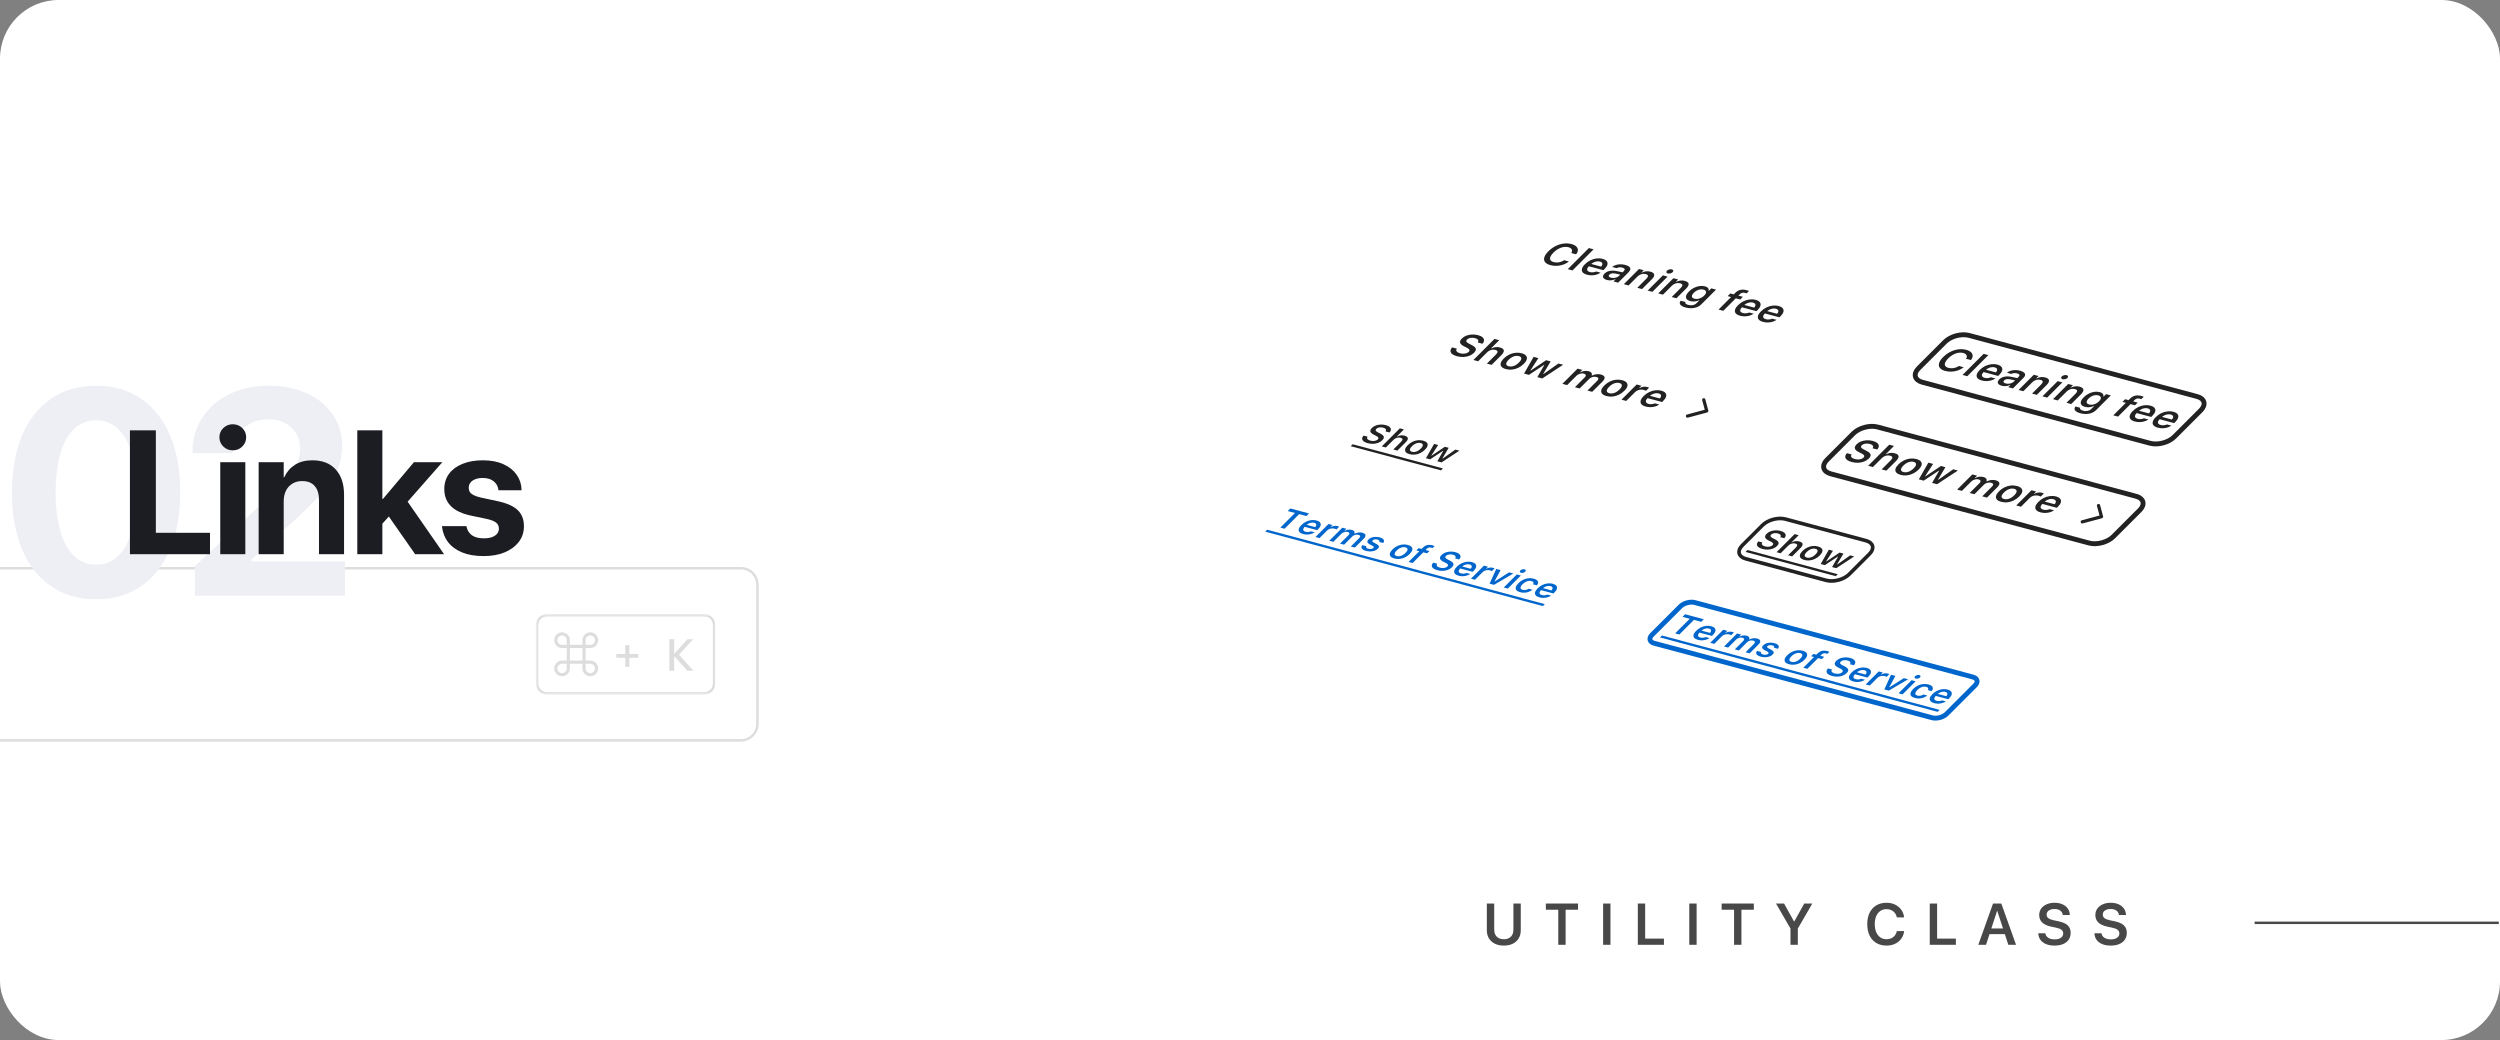 <svg width="1024" height="426" viewBox="0 0 1024 426" fill="none" xmlns="http://www.w3.org/2000/svg">
<rect x="0" y="0" width="1024" height="426" fill="#808080" stroke="none"/>
<g clip-path="url(#clip0_28_1024)">
<rect width="1024" height="426" rx="24" fill="white"/>
<path d="M303.5 232.75H-497.5C-501.228 232.75 -504.25 235.772 -504.25 239.5V296.5C-504.25 300.228 -501.228 303.25 -497.5 303.25H303.5C307.228 303.25 310.25 300.228 310.25 296.5V239.5C310.25 235.772 307.228 232.75 303.5 232.75Z" stroke="#DDDDDD"/>
<mask id="mask0_28_1024" style="mask-type:luminance" maskUnits="userSpaceOnUse" x="219" y="251" width="74" height="34">
<path d="M293 251.5H219.5V284.5H293V251.5Z" fill="white"/>
</mask>
<g mask="url(#mask0_28_1024)">
<path d="M224 252H288.5C290.709 252 292.5 253.791 292.5 256V280C292.5 282.209 290.709 284 288.5 284H224C221.791 284 220 282.209 220 280V256C220 253.791 221.791 252 224 252Z" stroke="#DDDDDD"/>
<path d="M230.215 260.286C231.28 260.286 232.143 261.149 232.143 262.214V264.143H230.215C229.15 264.143 228.285 263.279 228.285 262.214C228.285 261.149 229.15 260.286 230.215 260.286ZM233.429 264.143V262.214C233.429 260.439 231.989 259 230.215 259C228.439 259 227 260.439 227 262.214C227 263.989 228.439 265.429 230.215 265.429H232.143V270.571H230.215C228.439 270.571 227 272.011 227 273.786C227 275.561 228.439 277 230.215 277C231.989 277 233.429 275.561 233.429 273.786V271.857H238.571V273.786C238.571 275.561 240.011 277 241.785 277C243.561 277 245 275.561 245 273.786C245 272.011 243.561 270.571 241.785 270.571H239.857V265.429H241.785C243.561 265.429 245 263.989 245 262.214C245 260.439 243.561 259 241.785 259C240.011 259 238.571 260.439 238.571 262.214V264.143H233.429ZM233.429 265.429H238.571V270.571H233.429V265.429ZM239.857 264.143V262.214C239.857 261.149 240.72 260.286 241.785 260.286C242.85 260.286 243.715 261.149 243.715 262.214C243.715 263.279 242.85 264.143 241.785 264.143H239.857ZM239.857 271.857H241.785C242.85 271.857 243.715 272.721 243.715 273.786C243.715 274.851 242.85 275.714 241.785 275.714C240.72 275.714 239.857 274.851 239.857 273.786V271.857ZM232.143 271.857V273.786C232.143 274.851 231.28 275.714 230.215 275.714C229.15 275.714 228.285 274.851 228.285 273.786C228.285 272.721 229.15 271.857 230.215 271.857H232.143Z" fill="#DDDDDD"/>
<path d="M257.786 273.112H256.094V269.44H252.44V267.874H256.094V264.238H257.786V267.874H261.44V269.44H257.786V273.112Z" fill="#DDDDDD"/>
<path d="M276.146 274.75H274.166V261.826H276.146V267.802L281.618 261.826H283.904L278.144 268.162L284.048 274.75H281.564L276.146 268.756V274.75Z" fill="#DDDDDD"/>
</g>
<rect x="923.5" y="378.5" width="1" height="100" transform="rotate(-90 923.5 378.5)" fill="#484848"/>
<path d="M615.969 387.316C614.539 387.316 613.305 387.055 612.266 386.531C611.227 386.008 610.422 385.277 609.852 384.34C609.289 383.402 609.008 382.312 609.008 381.07V370.09H612.031V380.812C612.031 381.594 612.184 382.277 612.488 382.863C612.801 383.441 613.25 383.895 613.836 384.223C614.422 384.543 615.133 384.703 615.969 384.703C616.805 384.703 617.516 384.543 618.102 384.223C618.688 383.895 619.133 383.441 619.438 382.863C619.742 382.277 619.895 381.594 619.895 380.812V370.09H622.906V381.07C622.906 382.305 622.625 383.395 622.062 384.34C621.508 385.277 620.711 386.008 619.672 386.531C618.633 387.055 617.398 387.316 615.969 387.316ZM638.266 387V372.633H633.18V370.09H646.363V372.633H641.277V387H638.266ZM656.637 387V370.09H659.648V387H656.637ZM670.848 387V370.09H673.859V384.457H681.547V387H670.848ZM691.926 387V370.09H694.938V387H691.926ZM710.273 387V372.633H705.188V370.09H718.371V372.633H713.285V387H710.273ZM733.379 387V380.332L727.449 370.09H730.754L734.832 377.426H734.938L739.016 370.09H742.32L736.391 380.332V387H733.379ZM772.723 387.316C771.113 387.316 769.715 386.961 768.527 386.25C767.348 385.539 766.434 384.527 765.785 383.215C765.145 381.902 764.824 380.344 764.824 378.539V378.527C764.824 376.723 765.145 375.168 765.785 373.863C766.434 372.551 767.348 371.543 768.527 370.84C769.715 370.129 771.113 369.773 772.723 369.773C774.02 369.773 775.18 370.023 776.203 370.523C777.234 371.023 778.074 371.715 778.723 372.598C779.371 373.48 779.77 374.496 779.918 375.645L779.93 375.762H776.965L776.906 375.562C776.75 374.914 776.48 374.355 776.098 373.887C775.723 373.41 775.25 373.043 774.68 372.785C774.109 372.52 773.457 372.387 772.723 372.387C771.746 372.387 770.895 372.637 770.168 373.137C769.449 373.637 768.891 374.348 768.492 375.27C768.102 376.184 767.906 377.27 767.906 378.527V378.539C767.906 379.797 768.102 380.887 768.492 381.809C768.891 382.73 769.453 383.445 770.18 383.953C770.906 384.453 771.758 384.703 772.734 384.703C773.453 384.703 774.094 384.578 774.656 384.328C775.227 384.07 775.707 383.703 776.098 383.227C776.488 382.742 776.77 382.16 776.941 381.48L776.965 381.375H779.93L779.918 381.492C779.777 382.641 779.383 383.652 778.734 384.527C778.086 385.402 777.246 386.086 776.215 386.578C775.191 387.07 774.027 387.316 772.723 387.316ZM790.426 387V370.09H793.438V384.457H801.125V387H790.426ZM810.309 387L816.344 370.09H818.887V373.125H817.996L813.473 387H810.309ZM813.367 382.629L814.164 380.297H821.91L822.719 382.629H813.367ZM822.613 387L818.09 373.125V370.09H819.742L825.777 387H822.613ZM841.523 387.316C840.227 387.316 839.094 387.121 838.125 386.73C837.156 386.34 836.391 385.781 835.828 385.055C835.273 384.328 834.961 383.465 834.891 382.465L834.879 382.277H837.773L837.797 382.418C837.875 382.902 838.082 383.32 838.418 383.672C838.754 384.023 839.195 384.297 839.742 384.492C840.289 384.68 840.918 384.773 841.629 384.773C842.332 384.773 842.941 384.676 843.457 384.48C843.98 384.277 844.383 383.996 844.664 383.637C844.953 383.27 845.098 382.844 845.098 382.359V382.348C845.098 381.723 844.859 381.223 844.383 380.848C843.914 380.473 843.133 380.172 842.039 379.945L840.223 379.57C838.551 379.219 837.305 378.648 836.484 377.859C835.664 377.07 835.254 376.047 835.254 374.789V374.777C835.262 373.777 835.531 372.906 836.062 372.164C836.602 371.414 837.344 370.828 838.289 370.406C839.234 369.984 840.312 369.773 841.523 369.773C842.758 369.773 843.832 369.977 844.746 370.383C845.668 370.789 846.391 371.355 846.914 372.082C847.445 372.809 847.738 373.648 847.793 374.602L847.805 374.789H844.922L844.898 374.648C844.828 374.164 844.645 373.75 844.348 373.406C844.059 373.055 843.672 372.785 843.188 372.598C842.703 372.41 842.141 372.316 841.5 372.316C840.852 372.316 840.285 372.414 839.801 372.609C839.324 372.797 838.953 373.062 838.688 373.406C838.422 373.75 838.289 374.152 838.289 374.613V374.625C838.289 375.219 838.527 375.703 839.004 376.078C839.48 376.445 840.23 376.738 841.254 376.957L843.082 377.332C844.254 377.574 845.211 377.902 845.953 378.316C846.695 378.73 847.242 379.25 847.594 379.875C847.953 380.492 848.133 381.238 848.133 382.113V382.125C848.133 383.18 847.867 384.098 847.336 384.879C846.805 385.66 846.047 386.262 845.062 386.684C844.078 387.105 842.898 387.316 841.523 387.316ZM864.523 387.316C863.227 387.316 862.094 387.121 861.125 386.73C860.156 386.34 859.391 385.781 858.828 385.055C858.273 384.328 857.961 383.465 857.891 382.465L857.879 382.277H860.773L860.797 382.418C860.875 382.902 861.082 383.32 861.418 383.672C861.754 384.023 862.195 384.297 862.742 384.492C863.289 384.68 863.918 384.773 864.629 384.773C865.332 384.773 865.941 384.676 866.457 384.48C866.98 384.277 867.383 383.996 867.664 383.637C867.953 383.27 868.098 382.844 868.098 382.359V382.348C868.098 381.723 867.859 381.223 867.383 380.848C866.914 380.473 866.133 380.172 865.039 379.945L863.223 379.57C861.551 379.219 860.305 378.648 859.484 377.859C858.664 377.07 858.254 376.047 858.254 374.789V374.777C858.262 373.777 858.531 372.906 859.062 372.164C859.602 371.414 860.344 370.828 861.289 370.406C862.234 369.984 863.312 369.773 864.523 369.773C865.758 369.773 866.832 369.977 867.746 370.383C868.668 370.789 869.391 371.355 869.914 372.082C870.445 372.809 870.738 373.648 870.793 374.602L870.805 374.789H867.922L867.898 374.648C867.828 374.164 867.645 373.75 867.348 373.406C867.059 373.055 866.672 372.785 866.188 372.598C865.703 372.41 865.141 372.316 864.5 372.316C863.852 372.316 863.285 372.414 862.801 372.609C862.324 372.797 861.953 373.062 861.688 373.406C861.422 373.75 861.289 374.152 861.289 374.613V374.625C861.289 375.219 861.527 375.703 862.004 376.078C862.48 376.445 863.23 376.738 864.254 376.957L866.082 377.332C867.254 377.574 868.211 377.902 868.953 378.316C869.695 378.73 870.242 379.25 870.594 379.875C870.953 380.492 871.133 381.238 871.133 382.113V382.125C871.133 383.18 870.867 384.098 870.336 384.879C869.805 385.66 869.047 386.262 868.062 386.684C867.078 387.105 865.898 387.316 864.523 387.316Z" fill="#484848"/>
<path d="M39.375 245.465C32.227 245.465 26.074 243.688 20.918 240.133C15.762 236.578 11.797 231.539 9.023 225.016C6.289 218.453 4.922 210.699 4.922 201.754V201.637C4.922 192.652 6.289 184.898 9.023 178.375C11.797 171.852 15.762 166.832 20.918 163.316C26.074 159.762 32.227 157.984 39.375 157.984C46.523 157.984 52.656 159.762 57.773 163.316C62.93 166.832 66.894 171.852 69.668 178.375C72.441 184.898 73.828 192.652 73.828 201.637V201.754C73.828 210.699 72.441 218.453 69.668 225.016C66.894 231.539 62.93 236.578 57.773 240.133C52.656 243.688 46.523 245.465 39.375 245.465ZM39.375 231.285C42.891 231.285 45.879 230.113 48.34 227.77C50.801 225.426 52.676 222.047 53.965 217.633C55.293 213.219 55.957 207.926 55.957 201.754V201.637C55.957 195.426 55.293 190.133 53.965 185.758C52.676 181.344 50.801 177.984 48.34 175.68C45.879 173.336 42.891 172.164 39.375 172.164C35.859 172.164 32.852 173.336 30.352 175.68C27.891 177.984 26.016 181.344 24.727 185.758C23.438 190.133 22.793 195.426 22.793 201.637V201.754C22.793 207.926 23.438 213.219 24.727 217.633C26.016 222.047 27.891 225.426 30.352 227.77C32.852 230.113 35.859 231.285 39.375 231.285ZM79.855 244V231.871L109.738 203.922C113.41 200.523 116.183 197.691 118.058 195.426C119.933 193.16 121.203 191.129 121.867 189.332C122.57 187.535 122.921 185.66 122.921 183.707V183.59C122.921 181.285 122.374 179.254 121.281 177.496C120.187 175.699 118.664 174.293 116.71 173.277C114.796 172.262 112.589 171.754 110.089 171.754C107.199 171.754 104.66 172.34 102.472 173.512C100.285 174.645 98.566 176.227 97.316 178.258C96.066 180.25 95.402 182.516 95.324 185.055L95.265 185.582H78.859V185.113C78.859 179.801 80.207 175.113 82.902 171.051C85.597 166.949 89.288 163.746 93.976 161.441C98.703 159.137 104.035 157.984 109.972 157.984C115.949 157.984 121.203 159.039 125.734 161.148C130.265 163.219 133.8 166.109 136.339 169.82C138.878 173.531 140.148 177.789 140.148 182.594V182.711C140.148 186.109 139.523 189.273 138.273 192.203C137.062 195.094 135.05 198.18 132.238 201.461C129.425 204.703 125.578 208.57 120.695 213.062L96.203 235.387L102.999 223.492V235.387L96.261 229.938H141.32V244H79.855Z" fill="#EEEFF4"/>
<path d="M53.219 227V176.27H63.836V218.246H86.019V227H53.219ZM90.216 227V189.312H100.482V227H90.216ZM95.349 184.461C93.802 184.461 92.501 183.934 91.446 182.879C90.392 181.824 89.864 180.57 89.864 179.117C89.864 177.641 90.392 176.387 91.446 175.355C92.501 174.301 93.802 173.773 95.349 173.773C96.896 173.773 98.196 174.301 99.251 175.355C100.306 176.387 100.833 177.641 100.833 179.117C100.833 180.57 100.306 181.824 99.251 182.879C98.196 183.934 96.896 184.461 95.349 184.461ZM105.944 227V189.312H116.209V195.5H116.42C117.405 193.344 118.858 191.645 120.78 190.402C122.701 189.16 125.08 188.539 127.916 188.539C132.065 188.539 135.264 189.793 137.514 192.301C139.787 194.785 140.924 198.242 140.924 202.672V227H130.658V204.781C130.658 202.32 130.073 200.422 128.901 199.086C127.752 197.727 126.03 197.047 123.733 197.047C122.209 197.047 120.885 197.398 119.76 198.102C118.635 198.781 117.756 199.742 117.123 200.984C116.514 202.227 116.209 203.68 116.209 205.344V227H105.944ZM146.351 227V176.27H156.617V227H146.351ZM170.046 227L158.41 210.336L164.914 202.531L181.894 227H170.046ZM155.351 215.891V204.395H156.828L169.554 189.312H181.191L163.789 209.105H161.503L155.351 215.891ZM198.114 227.773C194.645 227.773 191.692 227.27 189.254 226.262C186.817 225.254 184.907 223.859 183.524 222.078C182.165 220.273 181.344 218.188 181.063 215.82L181.028 215.504H191.047L191.118 215.82C191.446 217.297 192.184 218.445 193.333 219.266C194.481 220.086 196.075 220.496 198.114 220.496C199.426 220.496 200.54 220.344 201.454 220.039C202.368 219.711 203.071 219.254 203.563 218.668C204.079 218.082 204.337 217.379 204.337 216.559V216.523C204.337 215.516 203.973 214.707 203.247 214.098C202.52 213.488 201.231 212.973 199.379 212.551L192.981 211.215C190.544 210.699 188.504 209.961 186.864 209C185.247 208.016 184.028 206.809 183.208 205.379C182.387 203.926 181.977 202.262 181.977 200.387V200.352C181.977 197.938 182.622 195.852 183.911 194.094C185.2 192.336 187.028 190.977 189.395 190.016C191.786 189.031 194.575 188.539 197.762 188.539C201.09 188.539 203.915 189.078 206.235 190.156C208.579 191.211 210.372 192.641 211.614 194.445C212.879 196.25 213.547 198.254 213.618 200.457V200.809H204.161L204.126 200.527C203.962 199.168 203.329 198.043 202.227 197.152C201.149 196.238 199.661 195.781 197.762 195.781C196.59 195.781 195.571 195.945 194.704 196.273C193.837 196.602 193.169 197.07 192.7 197.68C192.231 198.266 191.997 198.969 191.997 199.789V199.824C191.997 200.457 192.149 201.031 192.454 201.547C192.782 202.039 193.321 202.473 194.071 202.848C194.821 203.223 195.829 203.551 197.094 203.832L203.493 205.203C207.454 206.023 210.29 207.254 212.001 208.895C213.735 210.535 214.602 212.738 214.602 215.504V215.539C214.602 218 213.899 220.145 212.493 221.973C211.087 223.801 209.141 225.23 206.657 226.262C204.196 227.27 201.348 227.773 198.114 227.773Z" fill="#1B1D23"/>
<g clip-path="url(#clip1_28_1024)">
<path d="M560.216 181.528C559.469 181.328 558.905 181.069 558.522 180.752C558.144 180.436 557.949 180.084 557.936 179.697C557.923 179.309 558.098 178.909 558.462 178.494L558.524 178.424L560.192 178.871L560.149 178.922C559.978 179.127 559.912 179.328 559.952 179.525C559.996 179.723 560.135 179.906 560.366 180.076C560.601 180.241 560.92 180.379 561.325 180.487C561.712 180.591 562.098 180.639 562.484 180.631C562.87 180.623 563.224 180.565 563.546 180.457C563.871 180.346 564.135 180.189 564.337 179.988L564.342 179.983C564.596 179.728 564.667 179.485 564.555 179.253C564.446 179.018 564.13 178.767 563.605 178.503L562.727 178.07C561.893 177.652 561.418 177.215 561.304 176.76C561.198 176.302 561.407 175.811 561.932 175.287L561.936 175.282C562.357 174.862 562.876 174.534 563.494 174.299C564.117 174.066 564.783 173.933 565.493 173.9C566.21 173.865 566.915 173.94 567.609 174.126C568.321 174.317 568.849 174.57 569.194 174.885C569.542 175.197 569.715 175.543 569.713 175.923C569.712 176.302 569.54 176.685 569.198 177.073L569.141 177.138L567.5 176.698L567.545 176.636C567.69 176.44 567.747 176.25 567.715 176.068C567.69 175.884 567.581 175.714 567.386 175.559C567.192 175.404 566.91 175.277 566.541 175.178C566.19 175.084 565.835 175.04 565.478 175.048C565.124 175.052 564.796 175.104 564.492 175.205C564.193 175.306 563.943 175.458 563.741 175.66L563.736 175.665C563.488 175.912 563.415 176.153 563.514 176.386C563.618 176.62 563.925 176.863 564.434 177.115L565.307 177.553C565.879 177.839 566.29 178.124 566.54 178.41C566.79 178.696 566.884 178.994 566.823 179.304C566.769 179.611 566.563 179.945 566.205 180.302L566.2 180.307C565.744 180.763 565.196 181.116 564.558 181.366C563.923 181.617 563.232 181.758 562.485 181.789C561.742 181.822 560.986 181.734 560.216 181.528ZM565.977 182.848L573.381 175.444L575.043 175.889L572.156 178.776L572.269 178.806C572.733 178.563 573.222 178.407 573.736 178.338C574.25 178.269 574.769 178.305 575.294 178.446C575.837 178.591 576.217 178.792 576.434 179.049C576.655 179.302 576.713 179.602 576.608 179.95C576.507 180.299 576.245 180.685 575.822 181.108L572.369 184.561L570.707 184.116L573.877 180.946C574.294 180.529 574.487 180.184 574.455 179.912C574.427 179.64 574.162 179.437 573.66 179.302C573.331 179.214 572.992 179.192 572.644 179.235C572.296 179.278 571.961 179.38 571.636 179.541C571.312 179.701 571.017 179.915 570.749 180.183L567.638 183.294L565.977 182.848ZM577.372 186.038C576.647 185.844 576.133 185.566 575.83 185.203C575.529 184.838 575.444 184.411 575.572 183.921C575.706 183.432 576.061 182.9 576.637 182.324L576.647 182.314C577.217 181.743 577.85 181.291 578.548 180.953C579.25 180.612 579.972 180.401 580.714 180.319C581.46 180.238 582.196 180.295 582.921 180.49C583.646 180.684 584.158 180.961 584.457 181.322C584.76 181.684 584.847 182.11 584.718 182.6C584.59 183.09 584.238 183.622 583.666 184.194L583.656 184.204C583.08 184.78 582.442 185.237 581.744 185.575C581.05 185.913 580.329 186.124 579.579 186.208C578.837 186.29 578.101 186.234 577.372 186.038ZM578.359 185.051C578.741 185.154 579.136 185.171 579.543 185.102C579.958 185.031 580.368 184.884 580.774 184.658C581.183 184.43 581.575 184.128 581.949 183.753L581.959 183.743C582.337 183.366 582.587 183.026 582.708 182.724C582.833 182.419 582.83 182.16 582.698 181.947C582.575 181.732 582.321 181.574 581.939 181.471C581.556 181.369 581.158 181.353 580.743 181.423C580.332 181.491 579.922 181.638 579.512 181.868C579.106 182.093 578.714 182.395 578.336 182.773L578.326 182.783C577.952 183.157 577.702 183.497 577.578 183.802C577.453 184.107 577.455 184.365 577.582 184.577C577.713 184.789 577.972 184.947 578.359 185.051ZM584.052 187.692L587.408 181.822L589.077 182.269L586.269 186.607L586.389 186.64L591.805 183L593.387 183.424L590.78 187.816L590.9 187.848L596.122 184.157L597.77 184.598L590.45 189.406L588.715 188.941L591.163 184.692L591.049 184.661L585.766 188.151L584.052 187.692Z" fill="#222222"/>
<path d="M554.04 181.96L591.03 191.872L590.23 192.672L553.239 182.761L554.04 181.96Z" fill="#222222"/>
<path d="M764.321 221.461L731.298 212.613C728.311 211.813 724.116 212.937 721.93 215.123L713.594 223.459C711.407 225.646 712.056 228.068 715.043 228.868L748.066 237.717C751.053 238.517 755.247 237.393 757.434 235.206L765.77 226.87C767.957 224.684 767.308 222.262 764.321 221.461Z" stroke="#222222" stroke-width="1.5"/>
<path d="M721.914 224.855C721.166 224.654 720.602 224.395 720.22 224.078C719.841 223.762 719.646 223.411 719.633 223.024C719.621 222.636 719.795 222.235 720.159 221.82L720.221 221.75L721.889 222.197L721.846 222.248C721.674 222.454 721.609 222.655 721.649 222.852C721.693 223.05 721.832 223.233 722.063 223.402C722.298 223.568 722.617 223.705 723.022 223.813C723.409 223.917 723.795 223.966 724.182 223.957C724.566 223.949 724.922 223.891 725.243 223.784C725.568 223.672 725.833 223.516 726.034 223.314L726.039 223.309C726.294 223.055 726.364 222.812 726.252 222.58C726.143 222.345 725.827 222.094 725.301 221.83L724.423 221.397C723.59 220.979 723.115 220.542 723.002 220.087C722.895 219.629 723.105 219.138 723.629 218.613L723.634 218.608C724.054 218.188 724.573 217.861 725.191 217.626C725.814 217.392 726.48 217.259 727.19 217.226C727.907 217.191 728.612 217.267 729.307 217.453C730.019 217.644 730.547 217.897 730.891 218.212C731.239 218.524 731.412 218.87 731.411 219.249C731.409 219.629 731.237 220.012 730.894 220.399L730.838 220.464L729.197 220.025L729.242 219.962C729.388 219.766 729.444 219.577 729.412 219.395C729.387 219.211 729.278 219.041 729.084 218.886C728.889 218.73 728.607 218.603 728.238 218.504C727.886 218.41 727.532 218.367 727.175 218.375C726.822 218.379 726.492 218.431 726.19 218.531C725.89 218.633 725.639 218.784 725.437 218.986L725.433 218.991C725.185 219.239 725.112 219.479 725.211 219.712C725.316 219.947 725.622 220.19 726.132 220.442L727.005 220.88C727.577 221.166 727.987 221.451 728.237 221.737C728.487 222.022 728.582 222.321 728.52 222.631C728.466 222.937 728.259 223.271 727.902 223.629L727.897 223.634C727.441 224.09 726.894 224.443 726.255 224.692C725.62 224.943 724.93 225.085 724.181 225.116C723.438 225.148 722.682 225.061 721.914 224.855ZM727.674 226.175L735.079 218.77L736.74 219.216L733.853 222.102L733.966 222.133C734.43 221.889 734.918 221.733 735.433 221.665C735.947 221.596 736.466 221.632 736.991 221.773C737.534 221.918 737.914 222.119 738.131 222.375C738.352 222.628 738.409 222.929 738.304 223.276C738.204 223.625 737.942 224.012 737.519 224.434L734.066 227.888L732.404 227.443L735.574 224.272C735.991 223.856 736.184 223.511 736.152 223.238C736.125 222.967 735.859 222.764 735.357 222.629C735.028 222.541 734.689 222.518 734.342 222.561C733.993 222.605 733.658 222.706 733.333 222.868C733.009 223.028 732.714 223.242 732.446 223.509L729.335 226.62L727.674 226.175ZM739.069 229.365C738.344 229.171 737.83 228.892 737.527 228.53C737.226 228.165 737.14 227.737 737.269 227.247C737.402 226.759 737.757 226.226 738.333 225.65L738.343 225.64C738.913 225.07 739.547 224.617 740.245 224.28C740.947 223.939 741.669 223.728 742.411 223.646C743.157 223.565 743.893 223.622 744.617 223.816C745.343 224.01 745.855 224.288 746.154 224.649C746.457 225.011 746.544 225.437 746.415 225.927C746.286 226.417 745.935 226.948 745.362 227.521L745.352 227.531C744.776 228.107 744.139 228.564 743.441 228.901C742.747 229.239 742.026 229.451 741.277 229.535C740.534 229.617 739.798 229.56 739.069 229.365ZM740.056 228.378C740.438 228.48 740.833 228.497 741.24 228.429C741.655 228.358 742.065 228.21 742.471 227.985C742.88 227.756 743.272 227.454 743.646 227.08L743.656 227.07C744.034 226.692 744.284 226.353 744.405 226.051C744.53 225.745 744.526 225.486 744.395 225.274C744.271 225.059 744.018 224.9 743.635 224.798C743.253 224.695 742.854 224.679 742.44 224.75C742.029 224.817 741.619 224.965 741.209 225.194C740.803 225.42 740.411 225.722 740.034 226.099L740.024 226.109C739.65 226.484 739.399 226.824 739.275 227.128C739.15 227.433 739.152 227.692 739.278 227.903C739.409 228.116 739.67 228.274 740.056 228.378ZM745.749 231.018L749.106 225.149L750.773 225.595L747.966 229.934L748.086 229.966L753.503 226.327L755.084 226.751L752.477 231.143L752.596 231.175L757.819 227.484L759.467 227.925L752.147 232.733L750.413 232.268L752.861 228.019L752.747 227.988L747.464 231.478L745.749 231.018Z" fill="#222222"/>
<path d="M715.737 225.287L752.726 235.198L751.926 235.999L714.936 226.087L715.737 225.287Z" fill="#222222"/>
<path d="M596.786 145.915C595.915 145.681 595.256 145.38 594.81 145.01C594.369 144.641 594.141 144.231 594.126 143.779C594.111 143.327 594.315 142.859 594.74 142.375L594.812 142.293L596.758 142.815L596.709 142.874C596.508 143.114 596.431 143.349 596.478 143.578C596.53 143.809 596.691 144.023 596.961 144.22C597.234 144.414 597.607 144.574 598.08 144.701C598.531 144.822 598.982 144.878 599.432 144.868C599.883 144.859 600.295 144.791 600.671 144.665C601.051 144.536 601.358 144.353 601.594 144.118L601.6 144.112C601.896 143.816 601.979 143.532 601.848 143.261C601.722 142.987 601.352 142.695 600.74 142.386L599.716 141.881C598.742 141.393 598.189 140.884 598.056 140.352C597.932 139.818 598.176 139.245 598.788 138.633L598.793 138.628C599.283 138.138 599.889 137.756 600.61 137.482C601.337 137.209 602.114 137.054 602.942 137.015C603.779 136.975 604.602 137.063 605.412 137.28C606.242 137.502 606.858 137.797 607.26 138.165C607.666 138.529 607.868 138.933 607.866 139.375C607.864 139.818 607.664 140.265 607.265 140.717L607.199 140.793L605.284 140.28L605.336 140.208C605.506 139.978 605.572 139.758 605.535 139.545C605.506 139.331 605.378 139.133 605.152 138.951C604.925 138.77 604.596 138.622 604.165 138.506C603.755 138.397 603.342 138.346 602.925 138.355C602.512 138.36 602.129 138.421 601.775 138.538C601.426 138.656 601.134 138.833 600.898 139.069L600.893 139.075C600.604 139.363 600.518 139.644 600.634 139.916C600.755 140.189 601.113 140.473 601.708 140.767L602.726 141.278C603.393 141.611 603.873 141.944 604.164 142.278C604.456 142.611 604.566 142.959 604.494 143.32C604.431 143.679 604.191 144.067 603.773 144.485L603.767 144.491C603.236 145.023 602.597 145.434 601.851 145.726C601.111 146.019 600.305 146.183 599.433 146.22C598.566 146.257 597.684 146.156 596.786 145.915ZM603.507 147.456L612.146 138.817L614.084 139.336L610.716 142.704L610.848 142.739C611.389 142.456 611.959 142.274 612.559 142.193C613.159 142.113 613.765 142.155 614.378 142.319C615.011 142.489 615.454 142.723 615.708 143.023C615.965 143.318 616.032 143.668 615.91 144.074C615.792 144.481 615.487 144.931 614.993 145.425L610.964 149.454L609.026 148.934L612.724 145.236C613.211 144.75 613.435 144.348 613.398 144.029C613.366 143.713 613.057 143.476 612.471 143.319C612.086 143.216 611.692 143.189 611.286 143.24C610.88 143.29 610.488 143.409 610.11 143.596C609.732 143.784 609.387 144.034 609.075 144.345L605.445 147.975L603.507 147.456ZM616.801 151.177C615.956 150.95 615.356 150.626 615.002 150.203C614.651 149.777 614.551 149.278 614.702 148.707C614.857 148.137 615.271 147.515 615.944 146.843L615.955 146.832C616.62 146.167 617.36 145.638 618.174 145.244C618.993 144.847 619.835 144.6 620.7 144.505C621.571 144.411 622.429 144.477 623.275 144.703C624.121 144.93 624.718 145.254 625.067 145.675C625.421 146.097 625.523 146.594 625.372 147.166C625.222 147.737 624.813 148.357 624.144 149.026L624.133 149.037C623.46 149.71 622.717 150.243 621.902 150.636C621.093 151.031 620.251 151.277 619.376 151.375C618.511 151.471 617.653 151.405 616.801 151.177ZM617.953 150.026C618.399 150.145 618.859 150.165 619.334 150.085C619.818 150.003 620.297 149.83 620.77 149.567C621.248 149.3 621.705 148.948 622.142 148.511L622.153 148.5C622.594 148.059 622.885 147.663 623.027 147.31C623.172 146.954 623.169 146.652 623.015 146.404C622.871 146.153 622.576 145.968 622.129 145.849C621.683 145.729 621.218 145.711 620.735 145.793C620.255 145.871 619.776 146.044 619.298 146.311C618.825 146.575 618.367 146.926 617.927 147.367L617.915 147.379C617.478 147.815 617.187 148.212 617.042 148.568C616.896 148.924 616.898 149.225 617.046 149.472C617.199 149.72 617.501 149.905 617.953 150.026ZM624.252 153.014L628.168 146.166L630.114 146.688L626.839 151.749L626.979 151.787L633.298 147.541L635.143 148.035L632.101 153.159L632.241 153.197L638.334 148.89L640.257 149.406L631.717 155.014L629.693 154.472L632.548 149.515L632.416 149.479L626.252 153.55L624.252 153.014ZM639.952 157.221L646.181 150.993L648.119 151.512L647.15 152.481L647.283 152.516C647.81 152.219 648.371 152.03 648.966 151.949C649.566 151.868 650.146 151.904 650.706 152.054C651.09 152.157 651.39 152.295 651.605 152.468C651.825 152.642 651.963 152.843 652.019 153.07C652.075 153.297 652.047 153.542 651.934 153.806L652.075 153.844C652.439 153.657 652.829 153.514 653.245 153.413C653.671 153.31 654.097 153.259 654.526 153.258C654.963 153.255 655.379 153.306 655.774 153.412C656.345 153.564 656.749 153.779 656.986 154.054C657.233 154.328 657.311 154.647 657.222 155.013C657.137 155.381 656.88 155.779 656.451 156.209L652.166 160.494L650.228 159.974L654.165 156.037C654.439 155.763 654.608 155.522 654.672 155.313C654.742 155.105 654.708 154.925 654.571 154.773C654.433 154.62 654.191 154.498 653.843 154.404C653.506 154.314 653.156 154.292 652.793 154.34C652.434 154.383 652.089 154.481 651.759 154.633C651.434 154.787 651.152 154.984 650.912 155.223L647.02 159.115L645.082 158.596L649.122 154.555C649.354 154.324 649.491 154.108 649.534 153.907C649.582 153.708 649.532 153.533 649.386 153.383C649.249 153.231 649.022 153.113 648.706 153.028C648.389 152.943 648.043 152.927 647.667 152.981C647.3 153.032 646.94 153.142 646.586 153.312C646.24 153.48 645.938 153.693 645.68 153.951L641.891 157.741L639.952 157.221ZM657.995 162.215C657.149 161.988 656.55 161.663 656.195 161.241C655.845 160.815 655.745 160.316 655.896 159.745C656.051 159.175 656.465 158.553 657.137 157.881L657.149 157.869C657.814 157.205 658.553 156.675 659.368 156.282C660.186 155.885 661.028 155.638 661.894 155.543C662.765 155.448 663.623 155.515 664.469 155.741C665.315 155.968 665.912 156.292 666.261 156.713C666.615 157.135 666.717 157.632 666.566 158.204C666.416 158.775 666.006 159.395 665.338 160.064L665.326 160.075C664.654 160.747 663.911 161.28 663.096 161.674C662.287 162.069 661.445 162.315 660.57 162.413C659.705 162.509 658.846 162.443 657.995 162.215ZM659.146 161.064C659.593 161.183 660.053 161.203 660.528 161.123C661.012 161.041 661.49 160.868 661.964 160.605C662.442 160.338 662.899 159.986 663.336 159.549L663.347 159.538C663.788 159.097 664.079 158.7 664.221 158.348C664.366 157.992 664.362 157.69 664.209 157.442C664.065 157.191 663.77 157.006 663.323 156.887C662.877 156.767 662.412 156.748 661.928 156.831C661.448 156.909 660.97 157.082 660.492 157.349C660.018 157.612 659.561 157.964 659.12 158.405L659.109 158.416C658.672 158.853 658.381 159.25 658.235 159.606C658.09 159.962 658.091 160.263 658.239 160.51C658.393 160.758 658.695 160.943 659.146 161.064ZM664.161 163.708L670.39 157.479L672.328 157.999L671.37 158.956L671.503 158.992C671.982 158.696 672.502 158.506 673.062 158.42C673.627 158.335 674.19 158.368 674.75 158.518C674.895 158.557 675.03 158.603 675.155 158.655C675.289 158.706 675.393 158.753 675.468 158.797L674.197 160.068C674.068 159.999 673.929 159.938 673.779 159.883C673.639 159.826 673.483 159.775 673.312 159.729C672.881 159.614 672.446 159.572 672.006 159.603C671.567 159.635 671.149 159.737 670.752 159.91C670.359 160.08 670.014 160.312 669.718 160.609L666.099 164.227L664.161 163.708ZM674.093 166.528C673.247 166.301 672.652 165.976 672.307 165.551C671.967 165.127 671.875 164.631 672.03 164.061C672.186 163.491 672.594 162.875 673.255 162.214L673.261 162.208C673.914 161.555 674.645 161.028 675.453 160.628C676.266 160.229 677.104 159.977 677.967 159.871C678.833 159.761 679.668 159.814 680.473 160.03C681.282 160.247 681.847 160.564 682.166 160.982C682.494 161.397 682.583 161.881 682.432 162.433C682.281 162.985 681.892 163.575 681.266 164.202L680.798 164.669L673.886 162.817L674.838 161.865L680.8 163.463L678.993 164.105L679.557 163.541C679.971 163.127 680.229 162.761 680.332 162.441C680.434 162.122 680.4 161.853 680.231 161.634C680.067 161.416 679.785 161.254 679.385 161.147C678.985 161.04 678.558 161.017 678.102 161.078C677.655 161.136 677.202 161.28 676.744 161.509C676.294 161.735 675.869 162.047 675.47 162.446L674.9 163.016C674.517 163.4 674.276 163.752 674.179 164.073C674.086 164.39 674.126 164.666 674.3 164.9C674.482 165.132 674.797 165.308 675.243 165.427C675.591 165.52 675.925 165.564 676.246 165.559C676.577 165.551 676.871 165.517 677.129 165.456C677.391 165.391 677.601 165.32 677.758 165.241L677.821 165.208L679.658 165.7L679.592 165.747C679.323 165.93 678.993 166.102 678.603 166.262C678.221 166.42 677.788 166.547 677.303 166.644C676.827 166.738 676.317 166.782 675.77 166.775C675.228 166.765 674.669 166.682 674.093 166.528Z" fill="#222222"/>
<mask id="mask1_28_1024" style="mask-type:luminance" maskUnits="userSpaceOnUse" x="681" y="158" width="32" height="19">
<path d="M712.581 163.47L694.362 158.588L681.024 171.926L699.244 176.808L712.581 163.47Z" fill="white"/>
</mask>
<g mask="url(#mask1_28_1024)">
<path d="M691.191 170.422L699.08 168.308L697.86 163.753" stroke="#222222" stroke-width="1.333" stroke-linecap="round" stroke-linejoin="round"/>
</g>
<path d="M874.918 203.269L769.018 174.893C765.874 174.05 761.459 175.233 759.157 177.535L748.32 188.372C746.018 190.674 746.701 193.223 749.846 194.066L855.746 222.441C858.89 223.284 863.305 222.101 865.607 219.799L876.444 208.962C878.746 206.66 878.063 204.111 874.918 203.269Z" stroke="#222222" stroke-width="2"/>
<path d="M758.484 189.242C757.612 189.008 756.953 188.706 756.507 188.336C756.066 187.968 755.838 187.557 755.823 187.105C755.808 186.653 756.012 186.185 756.436 185.702L756.509 185.62L758.455 186.142L758.405 186.2C758.205 186.441 758.128 186.675 758.176 186.905C758.228 187.136 758.388 187.349 758.658 187.547C758.931 187.741 759.305 187.901 759.776 188.027C760.228 188.148 760.679 188.204 761.129 188.195C761.579 188.185 761.993 188.118 762.369 187.992C762.748 187.863 763.056 187.68 763.291 187.445L763.297 187.439C763.593 187.143 763.676 186.859 763.546 186.588C763.419 186.313 763.05 186.022 762.437 185.713L761.413 185.207C760.439 184.72 759.886 184.21 759.753 183.679C759.629 183.144 759.873 182.572 760.484 181.96L760.49 181.954C760.98 181.464 761.586 181.082 762.307 180.808C763.035 180.536 763.811 180.38 764.639 180.342C765.476 180.302 766.3 180.39 767.109 180.606C767.939 180.829 768.555 181.124 768.957 181.492C769.364 181.856 769.565 182.259 769.563 182.702C769.561 183.144 769.361 183.592 768.962 184.044L768.896 184.12L766.981 183.607L767.033 183.534C767.203 183.305 767.269 183.084 767.232 182.872C767.203 182.657 767.076 182.459 766.848 182.278C766.622 182.097 766.293 181.948 765.862 181.833C765.452 181.723 765.039 181.673 764.622 181.681C764.21 181.687 763.826 181.747 763.472 181.865C763.123 181.983 762.831 182.16 762.596 182.396L762.59 182.401C762.301 182.69 762.214 182.97 762.331 183.242C762.453 183.516 762.81 183.799 763.404 184.093L764.423 184.605C765.091 184.938 765.569 185.271 765.861 185.604C766.153 185.938 766.263 186.285 766.192 186.647C766.129 187.006 765.888 187.394 765.47 187.812L765.464 187.817C764.932 188.349 764.294 188.761 763.549 189.053C762.808 189.345 762.002 189.51 761.131 189.546C760.263 189.584 759.381 189.482 758.484 189.242ZM765.204 190.782L773.843 182.143L775.781 182.663L772.413 186.03L772.546 186.066C773.086 185.782 773.656 185.6 774.256 185.52C774.856 185.44 775.462 185.482 776.075 185.646C776.708 185.816 777.151 186.05 777.404 186.349C777.662 186.645 777.729 186.995 777.607 187.4C777.49 187.807 777.184 188.258 776.69 188.752L772.661 192.78L770.723 192.261L774.421 188.563C774.908 188.076 775.132 187.674 775.095 187.356C775.063 187.039 774.754 186.802 774.167 186.645C773.784 186.542 773.389 186.516 772.983 186.566C772.578 186.617 772.186 186.735 771.807 186.923C771.429 187.111 771.083 187.36 770.772 187.672L767.142 191.301L765.204 190.782ZM778.498 194.503C777.653 194.277 777.052 193.952 776.699 193.53C776.349 193.104 776.248 192.605 776.398 192.033C776.554 191.463 776.969 190.842 777.641 190.17L777.652 190.158C778.317 189.494 779.057 188.964 779.871 188.571C780.69 188.174 781.531 187.927 782.398 187.832C783.267 187.737 784.126 187.804 784.971 188.03C785.817 188.257 786.415 188.58 786.763 189.001C787.118 189.424 787.22 189.921 787.07 190.492C786.919 191.064 786.51 191.684 785.841 192.352L785.83 192.364C785.157 193.036 784.413 193.569 783.6 193.963C782.79 194.358 781.948 194.604 781.073 194.702C780.208 194.798 779.35 194.732 778.498 194.503ZM779.649 193.352C780.096 193.472 780.556 193.492 781.031 193.412C781.514 193.329 781.993 193.157 782.467 192.893C782.945 192.626 783.402 192.275 783.839 191.838L783.851 191.826C784.291 191.386 784.582 190.989 784.724 190.637C784.869 190.281 784.865 189.979 784.712 189.731C784.568 189.48 784.272 189.295 783.826 189.175C783.381 189.056 782.916 189.037 782.432 189.12C781.952 189.198 781.473 189.371 780.996 189.638C780.522 189.901 780.064 190.253 779.624 190.694L779.612 190.705C779.175 191.142 778.884 191.538 778.739 191.895C778.594 192.251 778.594 192.552 778.743 192.799C778.896 193.047 779.198 193.231 779.649 193.352ZM785.949 196.341L789.866 189.493L791.812 190.014L788.536 195.076L788.676 195.114L794.995 190.868L796.84 191.362L793.798 196.486L793.938 196.523L800.032 192.217L801.954 192.732L793.414 198.341L791.39 197.799L794.245 192.841L794.113 192.806L787.949 196.877L785.949 196.341ZM801.649 200.548L807.878 194.319L809.816 194.839L808.847 195.807L808.98 195.843C809.507 195.546 810.068 195.356 810.663 195.275C811.263 195.195 811.843 195.23 812.403 195.38C812.788 195.483 813.087 195.621 813.301 195.794C813.522 195.969 813.661 196.17 813.717 196.397C813.773 196.624 813.744 196.869 813.632 197.133L813.772 197.17C814.136 196.984 814.526 196.84 814.942 196.74C815.368 196.637 815.795 196.585 816.223 196.584C816.661 196.581 817.076 196.632 817.47 196.738C818.042 196.891 818.446 197.105 818.684 197.381C818.931 197.654 819.008 197.974 818.919 198.34C818.835 198.707 818.578 199.106 818.148 199.535L813.863 203.82L811.925 203.301L815.863 199.364C816.136 199.09 816.304 198.848 816.369 198.639C816.438 198.431 816.404 198.251 816.268 198.099C816.13 197.947 815.888 197.824 815.54 197.731C815.203 197.641 814.852 197.619 814.49 197.666C814.131 197.71 813.786 197.808 813.456 197.96C813.13 198.114 812.849 198.31 812.609 198.55L808.717 202.442L806.779 201.922L810.819 197.882C811.051 197.65 811.188 197.434 811.231 197.234C811.279 197.035 811.229 196.86 811.083 196.71C810.947 196.558 810.719 196.439 810.402 196.354C810.086 196.269 809.74 196.254 809.364 196.307C808.998 196.358 808.636 196.469 808.283 196.639C807.938 196.806 807.635 197.019 807.377 197.278L803.587 201.067L801.649 200.548ZM819.692 205.541C818.846 205.315 818.246 204.99 817.892 204.568C817.543 204.142 817.442 203.643 817.592 203.071C817.748 202.501 818.163 201.88 818.835 201.208L818.847 201.196C819.511 200.531 820.25 200.002 821.065 199.609C821.884 199.211 822.725 198.965 823.591 198.869C824.461 198.775 825.319 198.841 826.165 199.068C827.012 199.295 827.609 199.618 827.957 200.039C828.312 200.462 828.414 200.959 828.263 201.53C828.113 202.102 827.704 202.722 827.035 203.39L827.024 203.402C826.351 204.074 825.608 204.607 824.793 205C823.983 205.395 823.142 205.642 822.267 205.74C821.402 205.836 820.544 205.769 819.692 205.541ZM820.843 204.39C821.29 204.51 821.75 204.53 822.225 204.45C822.708 204.367 823.187 204.195 823.661 203.931C824.139 203.664 824.596 203.312 825.033 202.876L825.045 202.864C825.485 202.424 825.776 202.027 825.918 201.675C826.063 201.319 826.059 201.017 825.906 200.768C825.762 200.518 825.466 200.333 825.02 200.213C824.574 200.094 824.109 200.075 823.625 200.157C823.145 200.236 822.666 200.409 822.19 200.676C821.716 200.939 821.258 201.291 820.818 201.732L820.806 201.743C820.369 202.18 820.078 202.576 819.933 202.932C819.787 203.288 819.788 203.59 819.936 203.836C820.089 204.084 820.392 204.269 820.843 204.39ZM825.858 207.034L832.087 200.806L834.025 201.325L833.067 202.283L833.199 202.318C833.68 202.023 834.199 201.832 834.759 201.746C835.324 201.662 835.887 201.694 836.447 201.844C836.593 201.883 836.727 201.929 836.852 201.982C836.987 202.032 837.091 202.08 837.165 202.124L835.895 203.394C835.765 203.326 835.626 203.265 835.477 203.21C835.336 203.153 835.18 203.102 835.009 203.056C834.578 202.94 834.143 202.898 833.704 202.93C833.264 202.962 832.845 203.064 832.448 203.237C832.056 203.406 831.711 203.639 831.415 203.935L827.796 207.554L825.858 207.034ZM835.79 209.855C834.944 209.628 834.349 209.302 834.004 208.877C833.663 208.454 833.571 207.957 833.727 207.387C833.883 206.817 834.291 206.202 834.952 205.541L834.958 205.535C835.612 204.882 836.342 204.355 837.149 203.955C837.964 203.556 838.801 203.304 839.663 203.198C840.53 203.088 841.366 203.141 842.17 203.356C842.98 203.573 843.544 203.891 843.863 204.308C844.191 204.724 844.279 205.208 844.129 205.76C843.978 206.312 843.589 206.901 842.962 207.528L842.495 207.995L835.583 206.143L836.535 205.192L842.497 206.789L840.69 207.432L841.254 206.868C841.668 206.454 841.927 206.087 842.028 205.768C842.131 205.448 842.097 205.179 841.928 204.96C841.764 204.743 841.481 204.581 841.082 204.474C840.683 204.367 840.254 204.343 839.799 204.404C839.352 204.463 838.9 204.607 838.44 204.835C837.99 205.061 837.566 205.374 837.167 205.773L836.598 206.343C836.214 206.726 835.973 207.079 835.876 207.399C835.783 207.716 835.823 207.992 835.997 208.227C836.18 208.459 836.494 208.634 836.94 208.754C837.287 208.847 837.622 208.891 837.943 208.885C838.274 208.878 838.569 208.843 838.826 208.782C839.088 208.718 839.298 208.646 839.455 208.568L839.519 208.534L841.355 209.027L841.289 209.074C841.02 209.257 840.69 209.429 840.299 209.589C839.918 209.747 839.485 209.874 839.001 209.971C838.524 210.065 838.014 210.108 837.468 210.102C836.925 210.091 836.366 210.009 835.79 209.855Z" fill="#222222"/>
<mask id="mask2_28_1024" style="mask-type:luminance" maskUnits="userSpaceOnUse" x="842" y="201" width="33" height="20">
<path d="M874.278 206.797L856.059 201.915L842.721 215.252L860.941 220.134L874.278 206.797Z" fill="white"/>
</mask>
<g mask="url(#mask2_28_1024)">
<path d="M852.888 213.749L860.777 211.635L859.557 207.08" stroke="#222222" stroke-width="1.333" stroke-linecap="round" stroke-linejoin="round"/>
</g>
<path d="M635.085 108.614C634.021 108.329 633.277 107.908 632.853 107.351C632.435 106.796 632.336 106.141 632.558 105.386C632.789 104.629 633.346 103.808 634.232 102.923L634.243 102.912C635.132 102.023 636.105 101.313 637.162 100.782C638.228 100.249 639.32 99.91 640.438 99.767C641.555 99.623 642.646 99.694 643.71 99.979C644.561 100.207 645.205 100.536 645.644 100.967C646.085 101.393 646.305 101.881 646.303 102.429C646.304 102.974 646.07 103.537 645.6 104.119L645.546 104.163L643.585 103.637L643.605 103.607C643.835 103.259 643.94 102.93 643.919 102.622C643.903 102.309 643.769 102.035 643.518 101.799C643.271 101.559 642.911 101.376 642.439 101.249C641.806 101.08 641.132 101.056 640.418 101.178C639.704 101.299 638.992 101.554 638.282 101.942C637.581 102.327 636.919 102.831 636.296 103.454L636.285 103.466C635.662 104.089 635.247 104.662 635.04 105.184C634.838 105.708 634.848 106.156 635.068 106.528C635.288 106.901 635.717 107.172 636.355 107.343C636.833 107.471 637.322 107.525 637.822 107.505C638.328 107.486 638.818 107.401 639.292 107.249C639.776 107.094 640.214 106.879 640.608 106.604L640.658 106.574L642.619 107.1L642.574 107.145C641.928 107.666 641.187 108.074 640.352 108.371C639.516 108.667 638.645 108.84 637.738 108.891C636.836 108.939 635.951 108.846 635.085 108.614ZM642.155 110.248L650.794 101.61L652.732 102.129L644.094 110.768L642.155 110.248ZM650.048 112.522C649.202 112.295 648.606 111.97 648.261 111.545C647.921 111.121 647.829 110.625 647.985 110.055C648.14 109.485 648.549 108.869 649.21 108.208L649.215 108.202C649.869 107.549 650.599 107.022 651.407 106.622C652.221 106.223 653.059 105.971 653.921 105.865C654.788 105.755 655.623 105.808 656.428 106.024C657.237 106.241 657.801 106.558 658.121 106.976C658.449 107.391 658.537 107.875 658.387 108.427C658.236 108.979 657.847 109.569 657.22 110.196L656.753 110.663L649.841 108.811L650.792 107.859L656.755 109.457L654.948 110.1L655.512 109.535C655.926 109.121 656.184 108.755 656.286 108.435C656.389 108.116 656.355 107.847 656.185 107.628C656.021 107.41 655.739 107.248 655.34 107.141C654.94 107.034 654.512 107.011 654.057 107.072C653.61 107.13 653.157 107.274 652.698 107.503C652.248 107.729 651.824 108.041 651.425 108.44L650.855 109.01C650.471 109.394 650.231 109.746 650.134 110.067C650.041 110.384 650.081 110.66 650.254 110.894C650.437 111.126 650.751 111.302 651.198 111.421C651.545 111.515 651.88 111.558 652.201 111.553C652.531 111.545 652.826 111.511 653.084 111.45C653.346 111.385 653.556 111.314 653.713 111.235L653.776 111.202L655.613 111.694L655.546 111.741C655.278 111.924 654.948 112.096 654.557 112.257C654.176 112.414 653.743 112.542 653.258 112.638C652.782 112.732 652.271 112.776 651.725 112.769C651.183 112.759 650.624 112.676 650.048 112.522ZM658.15 114.664C657.616 114.521 657.212 114.316 656.938 114.051C656.67 113.786 656.552 113.482 656.586 113.14C656.628 112.795 656.839 112.432 657.219 112.052L657.231 112.041C657.599 111.672 658.041 111.388 658.556 111.189C659.075 110.986 659.651 110.873 660.286 110.851C660.921 110.828 661.596 110.896 662.313 111.054L665.6 111.755L664.666 112.689L661.657 112.056C661.089 111.933 660.603 111.909 660.199 111.984C659.796 112.059 659.465 112.225 659.206 112.483L659.195 112.495C658.929 112.761 658.859 113.005 658.986 113.226C659.118 113.45 659.4 113.619 659.83 113.734C660.22 113.839 660.624 113.875 661.044 113.843C661.465 113.811 661.86 113.722 662.23 113.575C662.604 113.425 662.914 113.227 663.161 112.98L665.133 111.008C665.444 110.696 665.547 110.423 665.44 110.187C665.338 109.948 665.022 109.757 664.492 109.615C664.051 109.497 663.634 109.457 663.239 109.496C662.849 109.531 662.502 109.638 662.198 109.817L662.168 109.838L660.338 109.348L660.397 109.298C660.809 108.966 661.302 108.71 661.875 108.531C662.449 108.352 663.065 108.26 663.723 108.253C664.381 108.246 665.045 108.333 665.714 108.512C666.451 108.709 666.99 108.96 667.332 109.263C667.677 109.563 667.824 109.906 667.773 110.292C667.727 110.675 667.485 111.084 667.048 111.521L662.791 115.778L660.876 115.265L661.731 114.41L661.599 114.374C661.245 114.53 660.872 114.647 660.479 114.725C660.09 114.804 659.7 114.839 659.308 114.83C658.915 114.821 658.529 114.766 658.15 114.664ZM665.119 116.401L671.347 110.173L673.285 110.692L672.328 111.65L672.46 111.685C673.001 111.401 673.571 111.219 674.171 111.139C674.771 111.059 675.377 111.101 675.989 111.265C676.939 111.52 677.464 111.916 677.565 112.453C677.665 112.991 677.345 113.63 676.605 114.371L672.576 118.4L670.638 117.88L674.336 114.182C674.822 113.696 675.047 113.293 675.01 112.975C674.978 112.658 674.668 112.421 674.082 112.264C673.698 112.161 673.303 112.135 672.898 112.185C672.492 112.236 672.1 112.355 671.722 112.542C671.343 112.73 670.998 112.979 670.687 113.291L667.057 116.921L665.119 116.401ZM674.888 119.019L681.116 112.791L683.047 113.308L676.818 119.536L674.888 119.019ZM683.132 112.009C682.815 111.924 682.625 111.769 682.56 111.545C682.495 111.32 682.576 111.094 682.804 110.866C683.04 110.63 683.351 110.463 683.739 110.365C684.131 110.263 684.485 110.254 684.801 110.339C685.118 110.424 685.306 110.578 685.366 110.801C685.435 111.022 685.352 111.25 685.116 111.485C684.888 111.713 684.578 111.878 684.187 111.98C683.8 112.084 683.448 112.093 683.132 112.009ZM679.208 120.177L685.436 113.948L687.374 114.468L686.417 115.425L686.55 115.46C687.09 115.177 687.66 114.995 688.26 114.914C688.86 114.834 689.466 114.876 690.079 115.04C691.028 115.295 691.553 115.691 691.654 116.228C691.755 116.766 691.435 117.405 690.694 118.146L686.665 122.175L684.727 121.655L688.425 117.957C688.911 117.471 689.136 117.069 689.099 116.75C689.067 116.434 688.758 116.197 688.171 116.04C687.787 115.937 687.393 115.91 686.987 115.961C686.581 116.011 686.189 116.13 685.811 116.317C685.433 116.505 685.088 116.755 684.776 117.066L681.146 120.696L679.208 120.177ZM690.424 125.956C689.677 125.756 689.103 125.511 688.702 125.221C688.307 124.932 688.087 124.612 688.041 124.263C687.992 123.918 688.108 123.561 688.39 123.193L688.415 123.178L690.346 123.696L690.344 123.717C690.209 123.931 690.237 124.143 690.428 124.354C690.621 124.569 690.987 124.749 691.527 124.893C692.191 125.071 692.813 125.101 693.393 124.982C693.978 124.864 694.47 124.606 694.868 124.207L696.065 123.01L695.933 122.975C695.548 123.156 695.148 123.289 694.732 123.375C694.322 123.463 693.911 123.502 693.499 123.493C693.097 123.481 692.698 123.423 692.303 123.317C691.587 123.125 691.093 122.834 690.819 122.442C690.549 122.048 690.496 121.588 690.659 121.063C690.827 120.54 691.206 119.983 691.794 119.395L691.806 119.383C692.406 118.783 693.077 118.293 693.818 117.914C694.559 117.534 695.321 117.286 696.104 117.168C696.891 117.051 697.651 117.091 698.383 117.287C698.777 117.393 699.092 117.535 699.328 117.714C699.569 117.894 699.73 118.101 699.812 118.335C699.899 118.57 699.906 118.827 699.831 119.106L699.932 119.133L700.958 118.107L702.896 118.627L696.822 124.701C696.343 125.18 695.763 125.549 695.081 125.81C694.401 126.076 693.662 126.222 692.865 126.249C692.068 126.277 691.254 126.179 690.424 125.956ZM694.031 122.349C694.477 122.469 694.939 122.494 695.417 122.424C695.898 122.351 696.363 122.199 696.812 121.967C697.265 121.737 697.677 121.438 698.045 121.069L698.056 121.058C698.425 120.69 698.66 120.343 698.76 120.018C698.87 119.691 698.842 119.407 698.676 119.165C698.514 118.919 698.21 118.737 697.764 118.617C697.312 118.496 696.848 118.473 696.372 118.548C695.905 118.62 695.448 118.774 695.001 119.011C694.563 119.245 694.159 119.547 693.791 119.915L693.779 119.926C693.415 120.291 693.172 120.636 693.052 120.96C692.941 121.282 692.961 121.564 693.113 121.807C693.274 122.048 693.58 122.228 694.031 122.349ZM703.915 126.797L709.043 121.668L707.65 121.295L708.75 120.195L710.143 120.568L710.759 119.953C711.177 119.535 711.618 119.215 712.084 118.993C712.555 118.772 713.061 118.651 713.604 118.627C714.151 118.6 714.738 118.671 715.366 118.839C715.574 118.895 715.76 118.952 715.925 119.011C716.094 119.066 716.244 119.123 716.376 119.182L715.384 120.174C715.319 120.147 715.231 120.116 715.121 120.081C715.014 120.043 714.894 120.006 714.759 119.97C714.302 119.848 713.9 119.839 713.552 119.943C713.208 120.043 712.886 120.244 712.586 120.544L712.05 121.079L713.895 121.574L712.795 122.674L710.982 122.188L705.853 127.316L703.915 126.797ZM712.741 129.321C711.895 129.094 711.3 128.768 710.955 128.344C710.615 127.92 710.523 127.423 710.678 126.853C710.834 126.283 711.242 125.668 711.903 125.007L711.909 125.001C712.562 124.348 713.293 123.821 714.101 123.421C714.914 123.022 715.752 122.77 716.615 122.664C717.481 122.554 718.317 122.607 719.121 122.822C719.931 123.039 720.495 123.357 720.814 123.775C721.142 124.19 721.231 124.674 721.08 125.226C720.929 125.778 720.541 126.367 719.914 126.994L719.447 127.462L712.534 125.609L713.486 124.658L719.449 126.255L717.641 126.898L718.205 126.334C718.619 125.92 718.878 125.553 718.98 125.234C719.082 124.914 719.049 124.645 718.879 124.427C718.715 124.209 718.433 124.047 718.033 123.94C717.634 123.833 717.206 123.81 716.75 123.871C716.304 123.929 715.851 124.073 715.392 124.301C714.942 124.528 714.518 124.84 714.119 125.239L713.549 125.809C713.165 126.193 712.925 126.545 712.828 126.866C712.734 127.183 712.775 127.458 712.948 127.693C713.131 127.925 713.445 128.1 713.891 128.22C714.239 128.313 714.573 128.357 714.895 128.352C715.225 128.344 715.519 128.309 715.778 128.249C716.04 128.184 716.249 128.112 716.407 128.034L716.47 128.001L718.307 128.493L718.24 128.54C717.971 128.723 717.641 128.895 717.251 129.055C716.869 129.213 716.436 129.34 715.951 129.437C715.476 129.531 714.965 129.575 714.419 129.568C713.876 129.558 713.317 129.475 712.741 129.321ZM722.145 131.84C721.299 131.614 720.703 131.288 720.358 130.863C720.018 130.44 719.926 129.943 720.082 129.373C720.237 128.803 720.645 128.187 721.306 127.526L721.312 127.521C721.966 126.867 722.696 126.341 723.504 125.94C724.318 125.542 725.156 125.289 726.018 125.183C726.885 125.074 727.72 125.126 728.525 125.342C729.334 125.559 729.898 125.876 730.217 126.294C730.546 126.71 730.634 127.193 730.483 127.745C730.333 128.298 729.944 128.887 729.317 129.514L728.85 129.981L721.938 128.129L722.889 127.177L728.852 128.775L727.044 129.418L727.609 128.854C728.023 128.44 728.281 128.073 728.383 127.753C728.485 127.434 728.452 127.165 728.282 126.946C728.118 126.729 727.836 126.567 727.437 126.459C727.037 126.352 726.609 126.329 726.154 126.39C725.707 126.449 725.254 126.592 724.795 126.821C724.345 127.047 723.921 127.36 723.522 127.759L722.952 128.329C722.568 128.712 722.328 129.064 722.231 129.385C722.138 129.702 722.178 129.978 722.351 130.212C722.534 130.444 722.848 130.62 723.295 130.74C723.642 130.833 723.977 130.877 724.298 130.871C724.628 130.863 724.923 130.829 725.181 130.768C725.443 130.704 725.653 130.632 725.81 130.554L725.873 130.52L727.71 131.012L727.643 131.06C727.374 131.243 727.045 131.415 726.654 131.575C726.273 131.733 725.839 131.86 725.355 131.956C724.879 132.05 724.368 132.094 723.822 132.088C723.28 132.077 722.721 131.995 722.145 131.84Z" fill="#222222"/>
<path d="M899.904 162.401L806.53 137.381C803.386 136.539 798.97 137.722 796.668 140.024L785.832 150.86C783.53 153.162 784.213 155.711 787.357 156.554L880.732 181.573C883.876 182.416 888.291 181.233 890.593 178.931L901.43 168.094C903.732 165.792 903.049 163.243 899.904 162.401Z" stroke="#222222" stroke-width="2"/>
<path d="M796.782 151.94C795.718 151.656 794.974 151.235 794.55 150.678C794.132 150.123 794.033 149.468 794.255 148.713C794.485 147.956 795.044 147.135 795.929 146.25L795.94 146.238C796.829 145.349 797.802 144.639 798.86 144.109C799.926 143.576 801.018 143.237 802.135 143.093C803.253 142.95 804.343 143.02 805.407 143.305C806.258 143.533 806.902 143.863 807.341 144.293C807.782 144.72 808.002 145.207 807.999 145.756C808.002 146.301 807.766 146.864 807.297 147.446L807.243 147.489L805.281 146.964L805.303 146.933C805.532 146.586 805.637 146.257 805.617 145.948C805.6 145.636 805.466 145.361 805.215 145.125C804.968 144.886 804.608 144.703 804.136 144.576C803.503 144.406 802.829 144.382 802.116 144.504C801.402 144.626 800.689 144.881 799.98 145.269C799.278 145.654 798.616 146.158 797.993 146.781L797.982 146.793C797.359 147.416 796.944 147.988 796.737 148.511C796.535 149.035 796.545 149.483 796.765 149.855C796.985 150.227 797.413 150.499 798.052 150.67C798.529 150.798 799.018 150.852 799.519 150.832C800.024 150.813 800.514 150.727 800.99 150.575C801.473 150.421 801.912 150.206 802.306 149.931L802.355 149.901L804.317 150.426L804.271 150.472C803.625 150.992 802.884 151.401 802.049 151.697C801.213 151.994 800.342 152.167 799.435 152.218C798.533 152.265 797.648 152.173 796.782 151.94ZM803.852 153.575L812.491 144.936L814.429 145.455L805.79 154.094L803.852 153.575ZM811.744 155.849C810.899 155.622 810.303 155.296 809.958 154.871C809.619 154.448 809.527 153.951 809.682 153.381C809.838 152.811 810.246 152.196 810.907 151.535L810.912 151.529C811.566 150.876 812.296 150.349 813.105 149.949C813.918 149.55 814.756 149.298 815.619 149.192C816.485 149.082 817.32 149.135 818.124 149.35C818.934 149.567 819.499 149.885 819.817 150.302C820.145 150.718 820.235 151.202 820.084 151.754C819.933 152.306 819.544 152.895 818.918 153.522L818.45 153.989L811.537 152.137L812.489 151.185L818.452 152.783L816.644 153.426L817.208 152.862C817.623 152.448 817.881 152.081 817.984 151.762C818.085 151.442 818.052 151.173 817.883 150.955C817.718 150.737 817.437 150.575 817.037 150.468C816.637 150.361 816.21 150.338 815.754 150.398C815.307 150.457 814.854 150.601 814.396 150.829C813.946 151.056 813.521 151.368 813.122 151.767L812.552 152.337C812.168 152.72 811.928 153.073 811.831 153.394C811.738 153.711 811.777 153.986 811.952 154.221C812.134 154.453 812.449 154.628 812.895 154.748C813.243 154.841 813.577 154.885 813.899 154.88C814.229 154.872 814.523 154.837 814.781 154.777C815.043 154.712 815.253 154.64 815.41 154.562L815.473 154.528L817.311 155.021L817.243 155.068C816.975 155.251 816.645 155.423 816.255 155.583C815.873 155.741 815.44 155.868 814.955 155.965C814.479 156.059 813.968 156.102 813.422 156.096C812.88 156.086 812.32 156.003 811.744 155.849ZM819.847 157.991C819.313 157.848 818.909 157.643 818.635 157.377C818.367 157.112 818.25 156.809 818.282 156.466C818.326 156.121 818.536 155.759 818.916 155.379L818.928 155.367C819.296 154.999 819.738 154.715 820.253 154.516C820.772 154.313 821.348 154.2 821.983 154.177C822.618 154.155 823.294 154.223 824.01 154.381L827.298 155.081L826.363 156.016L823.354 155.383C822.787 155.26 822.3 155.235 821.897 155.31C821.493 155.385 821.162 155.552 820.903 155.81L820.892 155.821C820.626 156.087 820.557 156.331 820.683 156.553C820.815 156.776 821.096 156.946 821.528 157.061C821.916 157.165 822.322 157.202 822.742 157.17C823.161 157.138 823.556 157.048 823.927 156.902C824.301 156.752 824.612 156.553 824.859 156.306L826.83 154.335C827.142 154.023 827.244 153.749 827.137 153.514C827.034 153.274 826.718 153.084 826.19 152.942C825.748 152.824 825.33 152.784 824.936 152.823C824.546 152.858 824.199 152.965 823.895 153.143L823.865 153.164L822.035 152.674L822.095 152.625C822.507 152.292 822.999 152.036 823.572 151.858C824.146 151.679 824.762 151.586 825.42 151.58C826.078 151.573 826.742 151.659 827.412 151.839C828.148 152.036 828.688 152.287 829.028 152.59C829.374 152.89 829.521 153.232 829.471 153.619C829.423 154.001 829.181 154.411 828.744 154.848L824.488 159.104L822.574 158.591L823.428 157.737L823.296 157.701C822.943 157.857 822.569 157.974 822.175 158.051C821.787 158.13 821.397 158.165 821.004 158.156C820.612 158.148 820.227 158.092 819.847 157.991ZM826.815 159.728L833.044 153.5L834.982 154.019L834.024 154.976L834.158 155.012C834.697 154.728 835.268 154.546 835.867 154.466C836.467 154.386 837.074 154.428 837.686 154.592C838.636 154.846 839.161 155.242 839.262 155.78C839.362 156.317 839.042 156.957 838.301 157.697L834.273 161.726L832.335 161.207L836.033 157.509C836.519 157.022 836.744 156.62 836.707 156.302C836.674 155.985 836.365 155.748 835.779 155.591C835.395 155.488 835 155.462 834.595 155.512C834.189 155.562 833.797 155.681 833.419 155.869C833.041 156.056 832.695 156.306 832.383 156.617L828.753 160.247L826.815 159.728ZM836.584 162.345L842.813 156.117L844.744 156.635L838.516 162.863L836.584 162.345ZM844.829 155.335C844.512 155.25 844.322 155.096 844.256 154.871C844.192 154.647 844.273 154.42 844.501 154.192C844.736 153.957 845.049 153.79 845.436 153.692C845.828 153.589 846.182 153.581 846.499 153.666C846.815 153.75 847.003 153.904 847.063 154.128C847.131 154.348 847.049 154.576 846.813 154.812C846.585 155.04 846.275 155.205 845.884 155.307C845.497 155.411 845.146 155.42 844.829 155.335ZM840.905 163.503L847.133 157.275L849.072 157.794L848.115 158.752L848.247 158.787C848.786 158.503 849.357 158.321 849.957 158.241C850.557 158.161 851.163 158.203 851.775 158.367C852.725 158.621 853.25 159.017 853.351 159.555C853.452 160.093 853.132 160.732 852.391 161.473L848.362 165.501L846.424 164.982L850.122 161.284C850.608 160.797 850.833 160.395 850.796 160.077C850.764 159.76 850.455 159.523 849.868 159.366C849.485 159.263 849.089 159.237 848.684 159.287C848.278 159.337 847.886 159.456 847.508 159.644C847.13 159.832 846.785 160.081 846.474 160.393L842.844 164.023L840.905 163.503ZM852.121 169.283C851.374 169.083 850.8 168.837 850.4 168.547C850.004 168.258 849.784 167.939 849.739 167.59C849.689 167.244 849.806 166.888 850.088 166.52L850.112 166.505L852.043 167.022L852.041 167.043C851.906 167.258 851.933 167.47 852.125 167.68C852.318 167.896 852.684 168.075 853.223 168.22C853.888 168.398 854.51 168.428 855.09 168.308C855.674 168.19 856.166 167.932 856.565 167.533L857.762 166.337L857.63 166.301C857.245 166.482 856.845 166.616 856.429 166.702C856.019 166.79 855.608 166.829 855.197 166.82C854.794 166.808 854.395 166.749 854.001 166.644C853.285 166.452 852.79 166.16 852.517 165.769C852.246 165.374 852.193 164.914 852.356 164.389C852.524 163.866 852.902 163.31 853.491 162.721L853.503 162.71C854.103 162.11 854.773 161.62 855.515 161.24C856.257 160.861 857.018 160.612 857.801 160.495C858.588 160.378 859.348 160.418 860.08 160.614C860.474 160.719 860.789 160.862 861.025 161.041C861.266 161.221 861.428 161.428 861.51 161.662C861.597 161.897 861.603 162.154 861.528 162.432L861.629 162.46L862.655 161.434L864.593 161.953L858.518 168.028C858.04 168.506 857.46 168.876 856.778 169.137C856.098 169.402 855.36 169.549 854.562 169.576C853.765 169.603 852.951 169.506 852.121 169.283ZM855.728 165.676C856.175 165.796 856.636 165.821 857.114 165.751C857.595 165.678 858.061 165.525 858.509 165.294C858.962 165.064 859.373 164.764 859.742 164.396L859.753 164.385C860.121 164.016 860.357 163.67 860.457 163.345C860.568 163.018 860.539 162.734 860.374 162.492C860.211 162.246 859.907 162.063 859.461 161.944C859.009 161.822 858.545 161.799 858.069 161.874C857.602 161.947 857.145 162.101 856.697 162.338C856.26 162.572 855.856 162.873 855.487 163.242L855.476 163.253C855.111 163.618 854.869 163.962 854.749 164.286C854.638 164.608 854.658 164.891 854.81 165.134C854.97 165.374 855.276 165.555 855.728 165.676ZM865.612 170.124L870.741 164.995L869.347 164.622L870.447 163.522L871.841 163.895L872.456 163.28C872.874 162.862 873.315 162.542 873.781 162.32C874.252 162.099 874.758 161.977 875.301 161.954C875.848 161.927 876.435 161.998 877.064 162.166C877.271 162.222 877.457 162.279 877.622 162.337C877.791 162.392 877.941 162.449 878.073 162.509L877.081 163.5C877.016 163.473 876.928 163.442 876.818 163.408C876.712 163.37 876.59 163.333 876.456 163.297C875.999 163.174 875.597 163.165 875.249 163.269C874.905 163.37 874.583 163.57 874.282 163.87L873.747 164.406L875.593 164.901L874.493 166L872.679 165.514L867.55 170.643L865.612 170.124ZM874.438 172.647C873.592 172.421 872.997 172.095 872.652 171.67C872.312 171.247 872.22 170.75 872.375 170.18C872.531 169.61 872.94 168.994 873.601 168.333L873.606 168.328C874.26 167.674 874.99 167.148 875.798 166.747C876.612 166.349 877.449 166.096 878.312 165.99C879.178 165.881 880.014 165.934 880.818 166.149C881.628 166.366 882.193 166.683 882.511 167.101C882.839 167.517 882.927 168 882.777 168.552C882.626 169.104 882.237 169.694 881.61 170.321L881.143 170.788L874.231 168.936L875.183 167.984L881.145 169.582L879.338 170.225L879.903 169.661C880.317 169.247 880.575 168.88 880.677 168.56C880.779 168.241 880.745 167.972 880.576 167.753C880.412 167.536 880.13 167.373 879.73 167.266C879.331 167.16 878.903 167.136 878.448 167.197C878.001 167.256 877.548 167.399 877.089 167.628C876.639 167.854 876.215 168.167 875.816 168.566L875.246 169.136C874.862 169.519 874.621 169.871 874.524 170.192C874.431 170.509 874.471 170.785 874.646 171.019C874.828 171.251 875.142 171.427 875.588 171.547C875.937 171.64 876.271 171.684 876.592 171.678C876.923 171.671 877.217 171.636 877.474 171.575C877.737 171.511 877.947 171.439 878.103 171.361L878.167 171.327L880.004 171.819L879.938 171.867C879.668 172.05 879.339 172.222 878.947 172.382C878.566 172.54 878.134 172.667 877.649 172.763C877.172 172.857 876.662 172.901 876.116 172.895C875.573 172.884 875.015 172.802 874.438 172.647ZM883.842 175.167C882.996 174.94 882.4 174.615 882.056 174.19C881.715 173.766 881.623 173.27 881.779 172.7C881.934 172.129 882.342 171.514 883.003 170.853L883.009 170.847C883.662 170.194 884.394 169.667 885.201 169.267C886.014 168.868 886.853 168.616 887.715 168.51C888.582 168.4 889.417 168.453 890.222 168.669C891.031 168.886 891.595 169.203 891.915 169.621C892.243 170.036 892.331 170.52 892.18 171.072C892.03 171.624 891.641 172.214 891.014 172.84L890.547 173.308L883.635 171.456L884.586 170.504L890.549 172.102L888.742 172.745L889.306 172.18C889.72 171.766 889.977 171.399 890.08 171.08C890.183 170.761 890.149 170.492 889.979 170.273C889.815 170.055 889.533 169.893 889.133 169.786C888.734 169.679 888.306 169.656 887.851 169.717C887.404 169.775 886.952 169.919 886.492 170.148C886.042 170.374 885.618 170.686 885.219 171.085L884.649 171.655C884.266 172.039 884.025 172.391 883.928 172.712C883.835 173.029 883.875 173.305 884.048 173.539C884.231 173.771 884.545 173.947 884.992 174.066C885.339 174.159 885.673 174.203 885.995 174.198C886.325 174.19 886.619 174.156 886.878 174.095C887.14 174.03 887.35 173.959 887.507 173.88L887.57 173.847L889.407 174.339L889.34 174.386C889.071 174.569 888.742 174.741 888.351 174.901C887.969 175.059 887.536 175.186 887.052 175.283C886.576 175.377 886.066 175.421 885.519 175.414C884.977 175.404 884.418 175.321 883.842 175.167Z" fill="#222222"/>
<path d="M524.434 216.109L530.422 210.121L527.46 209.327L528.519 208.267L536.166 210.316L535.106 211.376L532.144 210.582L526.155 216.57L524.434 216.109ZM533.767 218.746C533.042 218.552 532.532 218.273 532.236 217.909C531.945 217.546 531.866 217.12 531.999 216.631C532.133 216.143 532.483 215.615 533.049 215.048L533.054 215.044C533.614 214.484 534.24 214.032 534.933 213.689C535.63 213.348 536.348 213.131 537.087 213.041C537.831 212.946 538.546 212.992 539.236 213.177C539.93 213.363 540.414 213.634 540.687 213.993C540.968 214.349 541.044 214.764 540.915 215.236C540.785 215.71 540.453 216.215 539.915 216.753L539.515 217.153L533.59 215.565L534.405 214.75L539.516 216.119L537.967 216.67L538.45 216.187C538.806 215.832 539.027 215.517 539.115 215.243C539.202 214.97 539.173 214.739 539.029 214.551C538.887 214.365 538.646 214.226 538.304 214.134C537.961 214.042 537.595 214.022 537.204 214.075C536.821 214.125 536.433 214.248 536.04 214.444C535.653 214.638 535.29 214.906 534.948 215.248L534.46 215.736C534.131 216.065 533.924 216.367 533.841 216.642C533.762 216.913 533.796 217.15 533.944 217.351C534.101 217.55 534.371 217.7 534.753 217.803C535.051 217.882 535.338 217.92 535.613 217.916C535.896 217.909 536.149 217.879 536.37 217.828C536.595 217.772 536.774 217.711 536.909 217.644L536.963 217.615L538.538 218.037L538.48 218.077C538.25 218.234 537.967 218.382 537.632 218.519C537.305 218.654 536.934 218.763 536.519 218.845C536.111 218.926 535.673 218.964 535.205 218.958C534.741 218.949 534.261 218.879 533.767 218.746ZM538.812 219.962L544.15 214.624L545.812 215.069L544.992 215.889L545.105 215.919C545.516 215.666 545.961 215.503 546.442 215.429C546.926 215.357 547.408 215.384 547.889 215.513C548.013 215.547 548.129 215.586 548.236 215.631C548.351 215.674 548.44 215.715 548.503 215.753L547.415 216.842C547.304 216.783 547.185 216.73 547.056 216.684C546.936 216.635 546.802 216.591 546.656 216.552C546.286 216.453 545.913 216.417 545.536 216.444C545.16 216.471 544.801 216.559 544.462 216.707C544.124 216.852 543.829 217.052 543.575 217.305L540.474 220.407L538.812 219.962ZM544.483 221.482L549.822 216.143L551.483 216.588L550.653 217.419L550.766 217.449C551.219 217.194 551.699 217.032 552.209 216.962C552.724 216.893 553.22 216.924 553.701 217.053C554.03 217.141 554.287 217.259 554.471 217.407C554.66 217.557 554.778 217.729 554.826 217.924C554.874 218.118 554.85 218.329 554.754 218.554L554.874 218.587C555.187 218.426 555.521 218.303 555.878 218.217C556.242 218.13 556.608 218.085 556.975 218.084C557.35 218.081 557.706 218.126 558.044 218.216C558.534 218.348 558.88 218.531 559.084 218.767C559.296 219.001 559.362 219.276 559.286 219.589C559.214 219.904 558.993 220.245 558.625 220.614L554.952 224.287L553.291 223.841L556.666 220.466C556.9 220.232 557.045 220.025 557.1 219.846C557.16 219.667 557.131 219.514 557.013 219.383C556.896 219.252 556.688 219.147 556.39 219.067C556.101 218.989 555.801 218.971 555.49 219.012C555.182 219.049 554.886 219.133 554.603 219.263C554.325 219.395 554.083 219.564 553.878 219.769L550.542 223.105L548.88 222.66L552.343 219.197C552.542 218.998 552.66 218.813 552.697 218.641C552.737 218.471 552.695 218.321 552.57 218.192C552.452 218.061 552.258 217.96 551.987 217.887C551.715 217.814 551.418 217.801 551.096 217.847C550.782 217.891 550.473 217.985 550.169 218.131C549.873 218.275 549.614 218.457 549.393 218.679L546.145 221.927L544.483 221.482ZM559.555 225.656C558.937 225.491 558.466 225.284 558.145 225.036C557.83 224.787 557.658 224.514 557.627 224.217C557.6 223.917 557.714 223.608 557.968 223.293L557.978 223.283L559.626 223.724L559.623 223.736C559.526 223.946 559.542 224.141 559.669 224.324C559.797 224.507 560.067 224.654 560.48 224.765C560.756 224.839 561.026 224.876 561.291 224.876C561.558 224.874 561.803 224.838 562.024 224.769C562.245 224.701 562.423 224.599 562.556 224.466L562.566 224.456C562.722 224.3 562.765 224.147 562.696 223.996C562.63 223.842 562.43 223.678 562.094 223.506L561.108 222.995C560.721 222.796 560.443 222.589 560.273 222.375C560.104 222.16 560.043 221.934 560.086 221.699C560.135 221.464 560.29 221.216 560.55 220.956L560.555 220.951C560.877 220.629 561.283 220.378 561.772 220.199C562.265 220.022 562.8 219.924 563.377 219.905C563.954 219.887 564.53 219.954 565.103 220.108C565.695 220.266 566.139 220.468 566.436 220.712C566.733 220.957 566.888 221.225 566.9 221.518C566.912 221.81 566.791 222.106 566.537 222.405L566.527 222.415L564.966 221.997L564.974 221.98C565.081 221.794 565.075 221.611 564.956 221.431C564.846 221.248 564.595 221.105 564.203 221C563.959 220.934 563.711 220.903 563.459 220.906C563.213 220.91 562.983 220.948 562.771 221.019C562.567 221.088 562.398 221.189 562.264 221.323L562.259 221.328C562.155 221.432 562.1 221.532 562.093 221.63C562.09 221.728 562.14 221.828 562.241 221.929C562.343 222.031 562.502 222.14 562.719 222.255L563.709 222.763C564.308 223.072 564.663 223.388 564.775 223.711C564.886 224.033 564.747 224.39 564.356 224.781L564.346 224.791C564.007 225.13 563.578 225.39 563.057 225.572C562.536 225.755 561.97 225.855 561.36 225.874C560.753 225.888 560.151 225.816 559.555 225.656ZM571.118 228.755C570.393 228.56 569.879 228.282 569.576 227.92C569.275 227.555 569.189 227.127 569.318 226.637C569.451 226.149 569.806 225.616 570.382 225.04L570.392 225.03C570.963 224.46 571.596 224.007 572.294 223.67C572.996 223.329 573.718 223.118 574.46 223.036C575.206 222.954 575.941 223.012 576.666 223.206C577.391 223.4 577.904 223.677 578.203 224.038C578.506 224.401 578.593 224.827 578.464 225.317C578.335 225.806 577.984 226.338 577.412 226.911L577.402 226.921C576.826 227.497 576.188 227.954 575.49 228.291C574.796 228.629 574.074 228.841 573.325 228.924C572.583 229.007 571.847 228.95 571.118 228.755ZM572.105 227.768C572.487 227.87 572.882 227.887 573.289 227.819C573.704 227.748 574.114 227.6 574.52 227.375C574.929 227.146 575.321 226.844 575.695 226.47L575.705 226.46C576.083 226.082 576.333 225.742 576.454 225.441C576.579 225.135 576.575 224.876 576.444 224.663C576.321 224.448 576.068 224.29 575.685 224.187C575.303 224.085 574.904 224.069 574.489 224.14C574.078 224.207 573.668 224.355 573.258 224.584C572.852 224.81 572.46 225.111 572.082 225.489L572.072 225.499C571.698 225.873 571.448 226.213 571.324 226.518C571.199 226.823 571.201 227.081 571.327 227.293C571.459 227.506 571.718 227.664 572.105 227.768ZM576.937 230.177L581.332 225.782L580.138 225.462L581.081 224.519L582.275 224.839L582.803 224.311C583.161 223.953 583.539 223.679 583.939 223.488C584.342 223.299 584.777 223.195 585.242 223.175C585.71 223.152 586.214 223.213 586.752 223.357C586.93 223.405 587.09 223.453 587.231 223.504C587.376 223.551 587.504 223.6 587.618 223.65L586.767 224.501C586.712 224.477 586.637 224.451 586.542 224.421C586.451 224.388 586.348 224.356 586.232 224.325C585.84 224.221 585.495 224.214 585.197 224.303C584.902 224.389 584.627 224.56 584.369 224.818L583.91 225.277L585.491 225.701L584.548 226.644L582.994 226.227L578.598 230.623L576.937 230.177ZM588.737 233.562C587.99 233.362 587.426 233.103 587.043 232.786C586.665 232.47 586.47 232.119 586.457 231.732C586.444 231.343 586.619 230.943 586.983 230.528L587.045 230.458L588.713 230.905L588.67 230.956C588.499 231.161 588.433 231.363 588.473 231.559C588.518 231.757 588.656 231.94 588.887 232.11C589.122 232.275 589.441 232.413 589.846 232.521C590.233 232.625 590.619 232.673 591.005 232.665C591.391 232.657 591.745 232.599 592.067 232.492C592.393 232.38 592.656 232.224 592.858 232.022L592.863 232.017C593.117 231.763 593.188 231.52 593.076 231.288C592.967 231.052 592.651 230.802 592.126 230.537L591.248 230.104C590.414 229.686 589.94 229.25 589.825 228.794C589.719 228.337 589.928 227.845 590.453 227.321L590.458 227.316C590.878 226.896 591.397 226.569 592.015 226.334C592.638 226.1 593.304 225.967 594.014 225.934C594.731 225.899 595.437 225.975 596.13 226.161C596.842 226.351 597.371 226.604 597.715 226.919C598.063 227.231 598.236 227.578 598.234 227.957C598.233 228.336 598.061 228.72 597.719 229.107L597.662 229.172L596.021 228.732L596.066 228.671C596.211 228.474 596.268 228.285 596.236 228.103C596.211 227.919 596.102 227.749 595.908 227.593C595.713 227.438 595.431 227.311 595.062 227.212C594.71 227.118 594.357 227.074 593.999 227.082C593.645 227.087 593.316 227.139 593.013 227.24C592.715 227.34 592.464 227.492 592.262 227.695L592.258 227.699C592.01 227.946 591.936 228.187 592.035 228.42C592.139 228.654 592.447 228.897 592.955 229.15L593.829 229.588C594.401 229.873 594.811 230.159 595.061 230.445C595.312 230.73 595.406 231.028 595.344 231.338C595.29 231.645 595.084 231.979 594.726 232.337L594.721 232.342C594.265 232.797 593.717 233.151 593.079 233.4C592.445 233.651 591.753 233.792 591.006 233.823C590.263 233.856 589.507 233.769 588.737 233.562ZM597.446 235.809C596.721 235.615 596.211 235.336 595.915 234.972C595.624 234.608 595.545 234.183 595.678 233.694C595.811 233.205 596.162 232.678 596.728 232.111L596.733 232.107C597.293 231.547 597.919 231.095 598.612 230.752C599.309 230.41 600.027 230.194 600.766 230.103C601.509 230.009 602.225 230.055 602.915 230.239C603.608 230.425 604.093 230.697 604.366 231.055C604.647 231.412 604.723 231.826 604.594 232.299C604.464 232.773 604.132 233.278 603.594 233.815L603.194 234.215L597.269 232.628L598.084 231.813L603.195 233.182L601.646 233.733L602.129 233.249C602.484 232.894 602.706 232.58 602.794 232.306C602.881 232.032 602.852 231.802 602.707 231.614C602.566 231.428 602.325 231.288 601.982 231.197C601.64 231.105 601.274 231.085 600.883 231.138C600.5 231.187 600.112 231.311 599.719 231.506C599.332 231.701 598.969 231.968 598.626 232.311L598.139 232.799C597.809 233.128 597.603 233.43 597.52 233.705C597.441 233.976 597.475 234.212 597.623 234.414C597.78 234.612 598.05 234.763 598.432 234.865C598.73 234.945 599.017 234.983 599.292 234.978C599.575 234.972 599.827 234.942 600.048 234.89C600.274 234.834 600.453 234.774 600.588 234.706L600.642 234.677L602.217 235.099L602.159 235.14C601.929 235.297 601.646 235.444 601.311 235.582C600.984 235.717 600.613 235.826 600.198 235.908C599.79 235.989 599.352 236.027 598.884 236.021C598.419 236.012 597.94 235.941 597.446 235.809ZM602.491 237.025L607.829 231.686L609.491 232.131L608.671 232.952L608.784 232.982C609.195 232.729 609.64 232.566 610.12 232.491C610.604 232.419 611.087 232.447 611.567 232.576C611.692 232.609 611.808 232.649 611.914 232.694C612.03 232.737 612.119 232.777 612.182 232.816L611.093 233.904C610.983 233.846 610.864 233.793 610.735 233.747C610.615 233.698 610.481 233.654 610.334 233.614C609.965 233.515 609.592 233.48 609.215 233.507C608.839 233.534 608.48 233.622 608.14 233.769C607.803 233.915 607.508 234.115 607.254 234.368L604.152 237.47L602.491 237.025ZM610.124 239.07L612.867 233.036L614.642 233.512L612.172 238.113L612.292 238.146L618.118 234.443L619.866 234.911L611.939 239.556L610.124 239.07ZM615.949 240.631L621.287 235.292L622.942 235.736L617.603 241.074L615.949 240.631ZM623.016 234.621C622.744 234.549 622.581 234.416 622.525 234.224C622.469 234.032 622.539 233.837 622.734 233.642C622.936 233.44 623.203 233.297 623.535 233.213C623.871 233.126 624.175 233.118 624.446 233.191C624.717 233.264 624.879 233.396 624.93 233.587C624.989 233.776 624.918 233.971 624.716 234.173C624.521 234.368 624.254 234.51 623.92 234.597C623.588 234.686 623.287 234.694 623.016 234.621ZM622.674 242.569C621.94 242.372 621.423 242.093 621.125 241.732C620.825 241.372 620.746 240.946 620.887 240.455C621.028 239.964 621.389 239.429 621.968 238.85L621.978 238.84C622.554 238.264 623.186 237.807 623.871 237.471C624.557 237.135 625.27 236.927 626.009 236.848C626.751 236.766 627.486 236.823 628.215 237.019C628.842 237.187 629.301 237.41 629.591 237.691C629.888 237.968 630.028 238.282 630.01 238.633C630.001 238.981 629.841 239.349 629.532 239.737L629.513 239.756L627.945 239.336L627.953 239.32C628.138 239.039 628.178 238.779 628.072 238.54C627.971 238.303 627.694 238.123 627.241 238.002C626.863 237.9 626.468 237.883 626.057 237.951C625.65 238.019 625.243 238.166 624.837 238.392C624.431 238.617 624.04 238.918 623.666 239.292L623.656 239.302C623.279 239.68 623.025 240.023 622.898 240.331C622.778 240.637 622.78 240.898 622.903 241.113C623.03 241.324 623.282 241.481 623.661 241.582C624.092 241.697 624.511 241.719 624.916 241.647C625.326 241.575 625.722 241.412 626.105 241.16L626.138 241.143L627.704 241.557L627.653 241.599C627.211 241.939 626.72 242.21 626.18 242.412C625.644 242.615 625.079 242.735 624.487 242.769C623.896 242.801 623.292 242.734 622.674 242.569ZM630.553 244.68C629.828 244.486 629.318 244.207 629.022 243.843C628.731 243.48 628.652 243.054 628.785 242.565C628.919 242.076 629.269 241.549 629.835 240.982L629.84 240.978C630.4 240.418 631.026 239.966 631.719 239.623C632.416 239.281 633.134 239.065 633.873 238.974C634.617 238.88 635.332 238.926 636.022 239.11C636.716 239.296 637.2 239.568 637.473 239.926C637.754 240.283 637.83 240.697 637.701 241.17C637.572 241.644 637.239 242.149 636.701 242.686L636.301 243.086L630.376 241.499L631.191 240.684L636.302 242.053L634.753 242.604L635.236 242.121C635.592 241.765 635.813 241.451 635.901 241.177C635.988 240.903 635.959 240.673 635.815 240.485C635.673 240.299 635.432 240.159 635.09 240.068C634.747 239.976 634.381 239.956 633.99 240.009C633.607 240.058 633.219 240.182 632.826 240.377C632.439 240.572 632.076 240.839 631.734 241.182L631.246 241.67C630.917 241.999 630.71 242.301 630.627 242.576C630.548 242.847 630.582 243.083 630.73 243.285C630.887 243.483 631.157 243.634 631.539 243.736C631.837 243.816 632.124 243.854 632.399 243.849C632.682 243.843 632.935 243.813 633.156 243.761C633.381 243.705 633.56 243.645 633.695 243.577L633.749 243.548L635.324 243.97L635.266 244.011C635.036 244.168 634.753 244.315 634.418 244.453C634.091 244.588 633.72 244.697 633.305 244.779C632.897 244.86 632.459 244.898 631.991 244.892C631.527 244.883 631.047 244.813 630.553 244.68Z" fill="#0066CC"/>
<path d="M519.029 216.971L632.762 247.446L631.962 248.246L518.228 217.772L519.029 216.971Z" fill="#0066CC"/>
<path d="M808.089 277.317L694.218 246.805C692.331 246.3 689.682 247.01 688.301 248.391L676.631 260.061C675.25 261.442 675.66 262.972 677.546 263.477L791.417 293.989C793.304 294.495 795.953 293.785 797.334 292.404L809.005 280.733C810.386 279.352 809.976 277.823 808.089 277.317Z" stroke="#0066CC" stroke-width="2"/>
<path d="M686.13 259.436L692.119 253.447L689.157 252.654L690.216 251.594L697.863 253.643L696.803 254.702L693.84 253.908L687.852 259.897L686.13 259.436ZM695.465 262.073C694.739 261.879 694.229 261.599 693.933 261.236C693.642 260.872 693.563 260.446 693.696 259.958C693.83 259.469 694.18 258.942 694.746 258.375L694.751 258.371C695.311 257.81 695.937 257.359 696.629 257.016C697.326 256.674 698.045 256.458 698.784 256.367C699.527 256.272 700.243 256.319 700.932 256.503C701.627 256.689 702.111 256.961 702.384 257.319C702.665 257.676 702.741 258.09 702.612 258.563C702.482 259.037 702.149 259.541 701.611 260.079L701.211 260.479L695.287 258.892L696.102 258.076L701.214 259.446L699.664 259.997L700.147 259.513C700.502 259.158 700.724 258.844 700.812 258.57C700.899 258.296 700.87 258.066 700.726 257.878C700.584 257.692 700.344 257.552 700.001 257.461C699.658 257.369 699.291 257.349 698.901 257.401C698.519 257.451 698.13 257.574 697.736 257.77C697.35 257.965 696.987 258.232 696.644 258.575L696.157 259.062C695.828 259.392 695.621 259.694 695.538 259.968C695.459 260.24 695.494 260.476 695.642 260.678C695.798 260.876 696.068 261.027 696.451 261.129C696.749 261.209 697.035 261.247 697.311 261.242C697.593 261.236 697.845 261.206 698.067 261.154C698.292 261.098 698.471 261.038 698.606 260.97L698.66 260.941L700.235 261.363L700.177 261.404C699.947 261.561 699.665 261.708 699.329 261.846C699.002 261.981 698.632 262.09 698.216 262.172C697.809 262.253 697.37 262.291 696.902 262.285C696.438 262.276 695.958 262.205 695.465 262.073ZM700.509 263.288L705.847 257.95L707.508 258.395L706.688 259.215L706.802 259.246C707.213 258.992 707.659 258.83 708.139 258.755C708.622 258.683 709.105 258.711 709.586 258.84C709.71 258.873 709.825 258.912 709.933 258.958C710.048 259.001 710.137 259.041 710.2 259.079L709.111 260.168C709 260.11 708.882 260.057 708.753 260.011C708.633 259.962 708.5 259.918 708.353 259.878C707.984 259.779 707.61 259.744 707.233 259.771C706.857 259.798 706.498 259.885 706.159 260.033C705.822 260.179 705.525 260.378 705.272 260.632L702.17 263.734L700.509 263.288ZM706.181 264.808L711.519 259.47L713.18 259.915L712.35 260.745L712.463 260.775C712.915 260.52 713.396 260.359 713.906 260.289C714.42 260.22 714.917 260.25 715.397 260.379C715.726 260.467 715.983 260.586 716.169 260.734C716.357 260.884 716.475 261.056 716.523 261.25C716.571 261.445 716.547 261.655 716.451 261.881L716.571 261.913C716.884 261.753 717.218 261.63 717.575 261.544C717.938 261.456 718.305 261.412 718.672 261.411C719.048 261.408 719.403 261.452 719.742 261.543C720.23 261.674 720.577 261.858 720.781 262.093C720.993 262.328 721.059 262.602 720.982 262.916C720.91 263.23 720.69 263.572 720.322 263.94L716.649 267.613L714.987 267.168L718.363 263.793C718.597 263.558 718.741 263.352 718.797 263.172C718.857 262.994 718.827 262.84 718.711 262.71C718.593 262.579 718.385 262.473 718.087 262.393C717.798 262.316 717.498 262.298 717.186 262.338C716.879 262.375 716.583 262.46 716.301 262.59C716.022 262.722 715.78 262.89 715.575 263.095L712.238 266.431L710.577 265.986L714.04 262.523C714.239 262.324 714.356 262.139 714.394 261.967C714.434 261.797 714.392 261.647 714.266 261.519C714.149 261.388 713.955 261.286 713.684 261.214C713.413 261.141 713.115 261.128 712.792 261.173C712.479 261.217 712.169 261.312 711.866 261.458C711.57 261.602 711.311 261.784 711.09 262.006L707.842 265.253L706.181 264.808ZM721.252 268.983C720.634 268.817 720.163 268.611 719.842 268.363C719.527 268.114 719.355 267.84 719.324 267.544C719.297 267.243 719.412 266.935 719.665 266.619L719.675 266.609L721.323 267.051L721.32 267.063C721.223 267.272 721.238 267.468 721.365 267.651C721.494 267.833 721.763 267.981 722.177 268.091C722.454 268.165 722.722 268.203 722.988 268.203C723.256 268.201 723.5 268.165 723.721 268.096C723.942 268.027 724.12 267.926 724.253 267.793L724.263 267.783C724.419 267.627 724.462 267.473 724.392 267.323C724.327 267.169 724.127 267.005 723.792 266.833L722.805 266.321C722.418 266.122 722.139 265.916 721.971 265.701C721.801 265.487 721.74 265.261 721.783 265.025C721.832 264.791 721.987 264.543 722.247 264.283L722.252 264.278C722.575 263.955 722.98 263.705 723.469 263.526C723.963 263.348 724.497 263.251 725.074 263.232C725.651 263.213 726.227 263.281 726.8 263.434C727.393 263.593 727.837 263.795 728.134 264.039C728.43 264.283 728.585 264.552 728.597 264.845C728.609 265.137 728.488 265.433 728.234 265.732L728.224 265.742L726.663 265.323L726.671 265.307C726.778 265.121 726.772 264.937 726.653 264.757C726.543 264.575 726.292 264.431 725.9 264.326C725.655 264.261 725.408 264.229 725.156 264.233C724.91 264.236 724.68 264.274 724.469 264.345C724.264 264.414 724.095 264.516 723.961 264.649L723.956 264.654C723.852 264.758 723.797 264.859 723.79 264.956C723.787 265.055 723.837 265.155 723.938 265.256C724.04 265.357 724.198 265.466 724.416 265.582L725.406 266.089C726.005 266.399 726.36 266.715 726.472 267.037C726.583 267.36 726.444 267.717 726.053 268.108L726.043 268.118C725.704 268.456 725.275 268.716 724.753 268.899C724.233 269.082 723.668 269.182 723.056 269.2C722.449 269.215 721.848 269.142 721.252 268.983ZM732.815 272.081C732.09 271.887 731.576 271.609 731.273 271.246C730.972 270.881 730.886 270.453 731.015 269.964C731.148 269.475 731.503 268.942 732.079 268.366L732.089 268.356C732.659 267.786 733.293 267.333 733.991 266.996C734.692 266.656 735.415 266.444 736.157 266.362C736.903 266.281 737.639 266.339 738.363 266.533C739.088 266.727 739.601 267.004 739.9 267.365C740.203 267.728 740.29 268.153 740.161 268.643C740.032 269.133 739.681 269.665 739.108 270.237L739.098 270.247C738.522 270.823 737.885 271.28 737.187 271.617C736.493 271.956 735.772 272.167 735.023 272.251C734.28 272.333 733.544 272.277 732.815 272.081ZM733.801 271.094C734.184 271.197 734.579 271.214 734.986 271.145C735.401 271.074 735.811 270.927 736.217 270.701C736.626 270.473 737.018 270.171 737.392 269.796L737.402 269.786C737.78 269.409 738.03 269.069 738.151 268.767C738.276 268.462 738.272 268.203 738.141 267.99C738.017 267.775 737.764 267.616 737.382 267.514C736.999 267.411 736.601 267.395 736.186 267.466C735.775 267.534 735.365 267.681 734.955 267.911C734.549 268.136 734.157 268.438 733.78 268.816L733.77 268.826C733.395 269.2 733.145 269.54 733.021 269.845C732.896 270.15 732.898 270.408 733.024 270.619C733.155 270.832 733.414 270.99 733.801 271.094ZM738.634 273.504L743.029 269.108L741.835 268.788L742.778 267.846L743.972 268.166L744.5 267.638C744.858 267.28 745.236 267.006 745.636 266.815C746.039 266.626 746.474 266.521 746.938 266.502C747.408 266.479 747.91 266.539 748.449 266.684C748.626 266.731 748.787 266.78 748.929 266.83C749.073 266.877 749.202 266.927 749.315 266.977L748.464 267.827C748.408 267.804 748.334 267.777 748.239 267.748C748.148 267.715 748.044 267.683 747.929 267.652C747.538 267.547 747.192 267.54 746.894 267.629C746.6 267.715 746.323 267.887 746.066 268.144L745.606 268.603L747.188 269.027L746.245 269.97L744.691 269.554L740.295 273.949L738.634 273.504ZM750.434 276.889C749.687 276.689 749.123 276.43 748.741 276.113C748.362 275.797 748.167 275.445 748.154 275.058C748.141 274.67 748.316 274.27 748.68 273.855L748.742 273.785L750.41 274.232L750.367 274.283C750.195 274.488 750.13 274.689 750.17 274.886C750.214 275.084 750.353 275.267 750.584 275.437C750.818 275.602 751.138 275.739 751.543 275.848C751.93 275.952 752.316 276 752.703 275.992C753.087 275.984 753.443 275.926 753.764 275.818C754.089 275.707 754.354 275.55 754.555 275.349L754.56 275.344C754.815 275.089 754.885 274.846 754.773 274.614C754.665 274.379 754.348 274.128 753.823 273.864L752.944 273.431C752.111 273.013 751.636 272.576 751.523 272.121C751.416 271.663 751.626 271.172 752.15 270.648L752.155 270.643C752.575 270.222 753.094 269.895 753.712 269.66C754.335 269.427 755.001 269.293 755.711 269.261C756.428 269.225 757.133 269.301 757.828 269.487C758.54 269.678 759.068 269.931 759.413 270.246C759.76 270.558 759.932 270.904 759.932 271.284C759.931 271.663 759.758 272.047 759.415 272.434L759.359 272.499L757.718 272.059L757.763 271.997C757.909 271.801 757.965 271.612 757.933 271.43C757.908 271.245 757.799 271.076 757.605 270.92C757.41 270.764 757.128 270.638 756.759 270.539C756.407 270.445 756.054 270.401 755.697 270.409C755.343 270.413 755.013 270.466 754.71 270.566C754.412 270.667 754.161 270.819 753.958 271.021L753.954 271.025C753.706 271.273 753.633 271.513 753.732 271.747C753.837 271.981 754.143 272.224 754.653 272.477L755.526 272.914C756.098 273.2 756.508 273.485 756.758 273.771C757.008 274.057 757.103 274.355 757.041 274.665C756.987 274.972 756.78 275.305 756.423 275.663L756.418 275.668C755.962 276.124 755.415 276.477 754.776 276.727C754.141 276.977 753.451 277.119 752.702 277.15C751.959 277.182 751.204 277.095 750.434 276.889ZM759.143 279.136C758.418 278.942 757.908 278.662 757.612 278.299C757.321 277.935 757.242 277.509 757.375 277.021C757.509 276.532 757.859 276.004 758.426 275.438L758.43 275.433C758.99 274.873 759.616 274.422 760.308 274.079C761.005 273.737 761.724 273.521 762.463 273.43C763.206 273.335 763.922 273.381 764.611 273.566C765.305 273.752 765.79 274.023 766.062 274.382C766.344 274.738 766.42 275.153 766.291 275.626C766.161 276.099 765.828 276.604 765.29 277.142L764.89 277.542L758.966 275.954L759.781 275.139L764.891 276.508L763.343 277.06L763.826 276.576C764.181 276.221 764.403 275.906 764.491 275.633C764.578 275.359 764.549 275.128 764.405 274.941C764.263 274.755 764.022 274.615 763.68 274.523C763.337 274.432 762.97 274.411 762.58 274.464C762.197 274.514 761.809 274.637 761.415 274.833C761.029 275.027 760.666 275.295 760.323 275.638L759.836 276.125C759.507 276.454 759.3 276.756 759.217 277.031C759.138 277.303 759.171 277.539 759.321 277.741C759.477 277.939 759.747 278.089 760.13 278.192C760.427 278.272 760.714 278.309 760.988 278.305C761.272 278.298 761.524 278.269 761.745 278.217C761.971 278.161 762.15 278.1 762.284 278.033L762.339 278.004L763.914 278.426L763.856 278.466C763.625 278.623 763.344 278.771 763.008 278.908C762.681 279.044 762.31 279.152 761.895 279.235C761.487 279.316 761.049 279.354 760.581 279.348C760.117 279.338 759.637 279.268 759.143 279.136ZM764.188 280.351L769.526 275.013L771.187 275.458L770.367 276.278L770.481 276.309C770.892 276.055 771.338 275.892 771.818 275.818C772.301 275.746 772.785 275.774 773.264 275.902C773.389 275.936 773.504 275.975 773.612 276.021C773.727 276.063 773.816 276.104 773.879 276.142L772.79 277.231C772.679 277.173 772.561 277.12 772.432 277.074C772.312 277.024 772.179 276.98 772.032 276.941C771.662 276.842 771.289 276.806 770.912 276.833C770.536 276.86 770.177 276.948 769.838 277.096C769.501 277.241 769.204 277.441 768.951 277.694L765.849 280.796L764.188 280.351ZM771.82 282.396L774.564 276.363L776.339 276.838L773.868 281.44L773.989 281.472L779.814 277.77L781.563 278.238L773.636 282.883L771.82 282.396ZM777.646 283.957L782.984 278.619L784.639 279.062L779.301 284.401L777.646 283.957ZM784.712 277.948C784.441 277.875 784.278 277.743 784.222 277.55C784.166 277.358 784.236 277.164 784.431 276.969C784.633 276.767 784.9 276.624 785.232 276.54C785.568 276.452 785.872 276.445 786.143 276.517C786.414 276.59 786.576 276.722 786.626 276.913C786.685 277.102 786.614 277.298 786.412 277.5C786.217 277.695 785.951 277.837 785.616 277.924C785.286 278.013 784.983 278.02 784.712 277.948ZM784.371 285.896C783.636 285.699 783.12 285.42 782.821 285.059C782.522 284.698 782.443 284.272 782.584 283.782C782.725 283.291 783.086 282.755 783.665 282.176L783.675 282.166C784.251 281.59 784.882 281.134 785.568 280.797C786.255 280.461 786.966 280.253 787.705 280.175C788.447 280.092 789.182 280.15 789.912 280.345C790.54 280.513 790.998 280.737 791.288 281.017C791.585 281.295 791.725 281.609 791.707 281.959C791.698 282.308 791.538 282.676 791.229 283.064L791.21 283.083L789.642 282.663L789.65 282.647C789.835 282.366 789.875 282.106 789.769 281.867C789.669 281.63 789.391 281.45 788.938 281.328C788.56 281.227 788.164 281.21 787.753 281.277C787.347 281.346 786.94 281.493 786.533 281.719C786.128 281.944 785.738 282.244 785.364 282.619L785.354 282.629C784.976 283.006 784.722 283.349 784.595 283.658C784.475 283.964 784.477 284.224 784.6 284.439C784.726 284.651 784.98 284.807 785.358 284.909C785.789 285.024 786.207 285.045 786.613 284.973C787.023 284.901 787.419 284.739 787.801 284.486L787.835 284.47L789.401 284.883L789.35 284.926C788.909 285.266 788.417 285.537 787.877 285.739C787.342 285.942 786.776 286.061 786.183 286.096C785.593 286.128 784.989 286.061 784.371 285.896ZM792.251 288.007C791.525 287.813 791.015 287.533 790.719 287.169C790.428 286.806 790.349 286.38 790.482 285.892C790.615 285.403 790.966 284.875 791.532 284.309L791.537 284.304C792.097 283.744 792.723 283.293 793.415 282.95C794.112 282.608 794.831 282.392 795.57 282.301C796.313 282.206 797.029 282.252 797.718 282.437C798.413 282.623 798.897 282.894 799.17 283.253C799.451 283.609 799.527 284.024 799.398 284.497C799.268 284.97 798.936 285.475 798.399 286.013L797.998 286.413L792.073 284.825L792.888 284.01L797.999 285.38L796.45 285.931L796.933 285.447C797.288 285.092 797.51 284.777 797.598 284.504C797.685 284.23 797.656 283.999 797.512 283.812C797.37 283.626 797.13 283.486 796.787 283.394C796.444 283.302 796.077 283.282 795.687 283.335C795.305 283.385 794.916 283.508 794.522 283.704C794.137 283.899 793.773 284.166 793.43 284.508L792.943 284.996C792.613 285.325 792.408 285.628 792.324 285.902C792.245 286.174 792.279 286.41 792.427 286.612C792.584 286.81 792.854 286.96 793.237 287.063C793.535 287.143 793.821 287.18 794.097 287.176C794.379 287.169 794.631 287.14 794.853 287.088C795.078 287.032 795.257 286.971 795.392 286.904L795.446 286.875L797.021 287.297L796.963 287.337C796.733 287.495 796.45 287.642 796.115 287.779C795.788 287.915 795.418 288.024 795.002 288.106C794.595 288.187 794.156 288.225 793.688 288.219C793.223 288.209 792.744 288.139 792.251 288.007Z" fill="#0066CC"/>
<path d="M680.726 260.298L794.459 290.773L793.659 291.573L679.925 261.098L680.726 260.298Z" fill="#0066CC"/>
</g>
</g>
<defs>
<clipPath id="clip0_28_1024">
<rect width="1024" height="426" rx="24" fill="white"/>
</clipPath>
<clipPath id="clip1_28_1024">
<rect width="290.005" height="181.548" fill="white" transform="matrix(0.966 0.259 -0.707 0.707 643.389 92.611)"/>
</clipPath>
</defs>
</svg>
